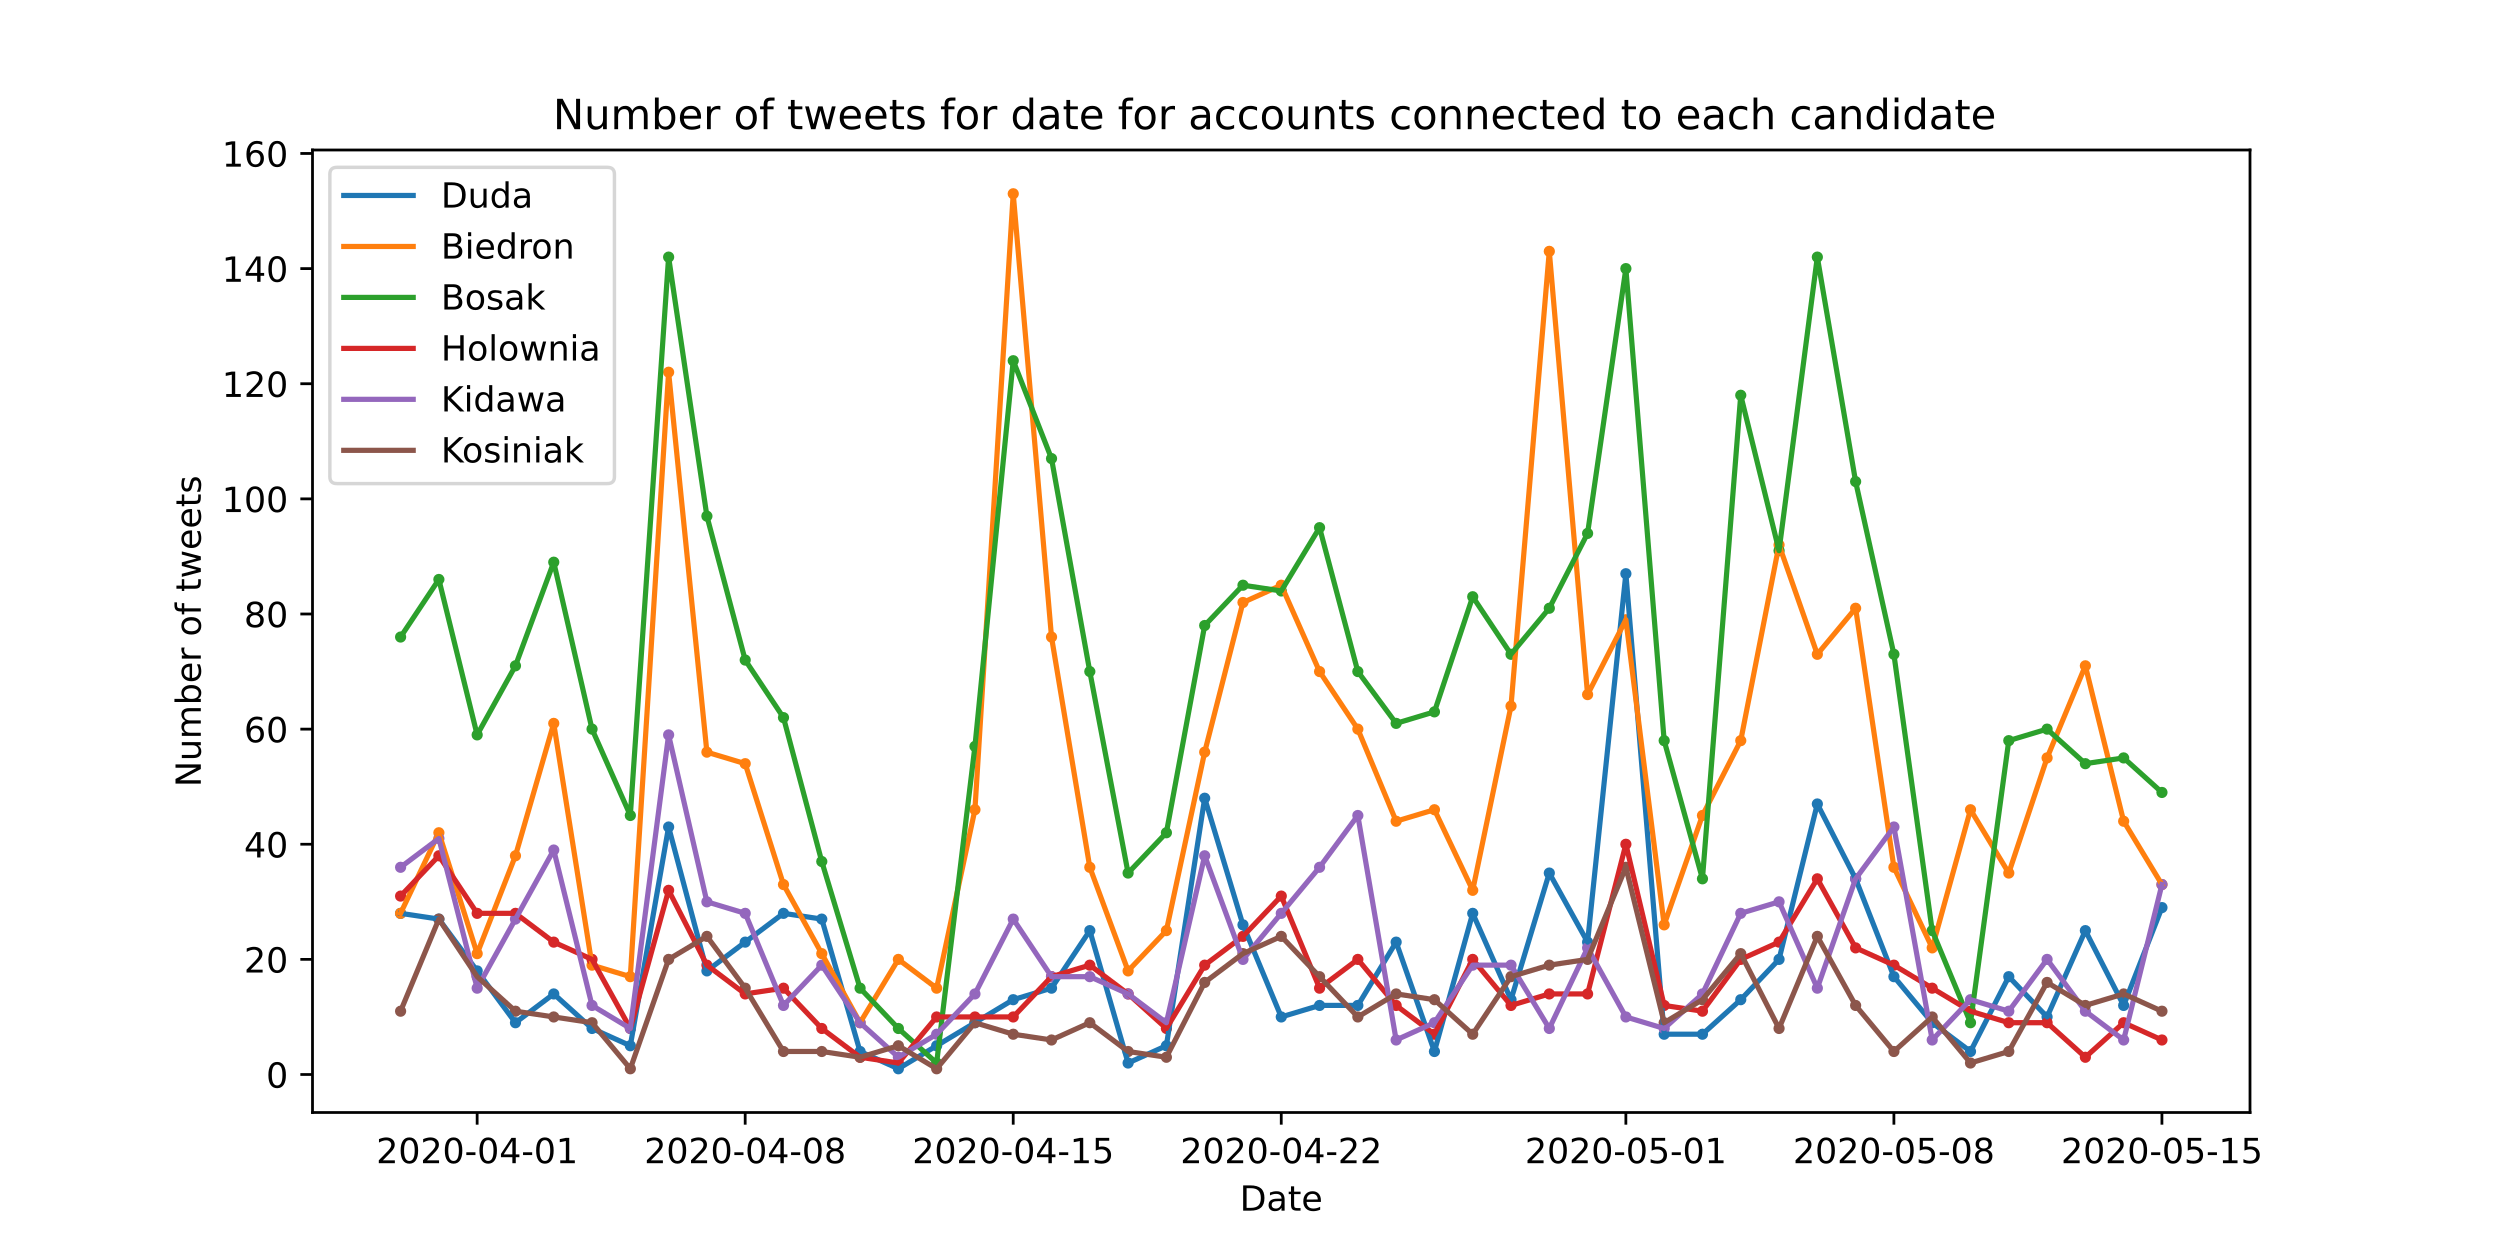 <?xml version="1.0" encoding="utf-8" standalone="no"?>
<!DOCTYPE svg PUBLIC "-//W3C//DTD SVG 1.1//EN"
  "http://www.w3.org/Graphics/SVG/1.1/DTD/svg11.dtd">
<!-- Created with matplotlib (https://matplotlib.org/) -->
<svg height="360pt" version="1.1" viewBox="0 0 720 360" width="720pt" xmlns="http://www.w3.org/2000/svg" xmlns:xlink="http://www.w3.org/1999/xlink">
 <defs>
  <style type="text/css">
*{stroke-linecap:butt;stroke-linejoin:round;}
  </style>
 </defs>
 <g id="figure_1">
  <g id="patch_1">
   <path d="M 0 360 
L 720 360 
L 720 0 
L 0 0 
z
" style="fill:#ffffff;"/>
  </g>
  <g id="axes_1">
   <g id="patch_2">
    <path d="M 90 320.4 
L 648 320.4 
L 648 43.2 
L 90 43.2 
z
" style="fill:#ffffff;"/>
   </g>
   <g id="PathCollection_1">
    <defs>
     <path d="M 0 1.118 
C 0.297 1.118 0.581 1 0.791 0.791 
C 1 0.581 1.118 0.297 1.118 0 
C 1.118 -0.297 1 -0.581 0.791 -0.791 
C 0.581 -1 0.297 -1.118 0 -1.118 
C -0.297 -1.118 -0.581 -1 -0.791 -0.791 
C -1 -0.581 -1.118 -0.297 -1.118 0 
C -1.118 0.297 -1 0.581 -0.791 0.791 
C -0.581 1 -0.297 1.118 0 1.118 
z
" id="me6d7239ca9" style="stroke:#1f77b4;"/>
    </defs>
    <g clip-path="url(#p52b2dde09a)">
     <use style="fill:#1f77b4;stroke:#1f77b4;" x="115.364" xlink:href="#me6d7239ca9" y="263.037"/>
     <use style="fill:#1f77b4;stroke:#1f77b4;" x="126.391" xlink:href="#me6d7239ca9" y="264.695"/>
     <use style="fill:#1f77b4;stroke:#1f77b4;" x="137.419" xlink:href="#me6d7239ca9" y="279.616"/>
     <use style="fill:#1f77b4;stroke:#1f77b4;" x="148.447" xlink:href="#me6d7239ca9" y="294.537"/>
     <use style="fill:#1f77b4;stroke:#1f77b4;" x="159.474" xlink:href="#me6d7239ca9" y="286.247"/>
     <use style="fill:#1f77b4;stroke:#1f77b4;" x="170.502" xlink:href="#me6d7239ca9" y="296.195"/>
     <use style="fill:#1f77b4;stroke:#1f77b4;" x="181.53" xlink:href="#me6d7239ca9" y="301.168"/>
     <use style="fill:#1f77b4;stroke:#1f77b4;" x="192.557" xlink:href="#me6d7239ca9" y="238.168"/>
     <use style="fill:#1f77b4;stroke:#1f77b4;" x="203.585" xlink:href="#me6d7239ca9" y="279.616"/>
     <use style="fill:#1f77b4;stroke:#1f77b4;" x="214.613" xlink:href="#me6d7239ca9" y="271.326"/>
     <use style="fill:#1f77b4;stroke:#1f77b4;" x="225.64" xlink:href="#me6d7239ca9" y="263.037"/>
     <use style="fill:#1f77b4;stroke:#1f77b4;" x="236.668" xlink:href="#me6d7239ca9" y="264.695"/>
     <use style="fill:#1f77b4;stroke:#1f77b4;" x="247.696" xlink:href="#me6d7239ca9" y="302.826"/>
     <use style="fill:#1f77b4;stroke:#1f77b4;" x="258.723" xlink:href="#me6d7239ca9" y="307.8"/>
     <use style="fill:#1f77b4;stroke:#1f77b4;" x="269.751" xlink:href="#me6d7239ca9" y="301.168"/>
     <use style="fill:#1f77b4;stroke:#1f77b4;" x="280.779" xlink:href="#me6d7239ca9" y="294.537"/>
     <use style="fill:#1f77b4;stroke:#1f77b4;" x="291.806" xlink:href="#me6d7239ca9" y="287.905"/>
     <use style="fill:#1f77b4;stroke:#1f77b4;" x="302.834" xlink:href="#me6d7239ca9" y="284.589"/>
     <use style="fill:#1f77b4;stroke:#1f77b4;" x="313.862" xlink:href="#me6d7239ca9" y="268.011"/>
     <use style="fill:#1f77b4;stroke:#1f77b4;" x="324.889" xlink:href="#me6d7239ca9" y="306.142"/>
     <use style="fill:#1f77b4;stroke:#1f77b4;" x="335.917" xlink:href="#me6d7239ca9" y="301.168"/>
     <use style="fill:#1f77b4;stroke:#1f77b4;" x="346.945" xlink:href="#me6d7239ca9" y="229.879"/>
     <use style="fill:#1f77b4;stroke:#1f77b4;" x="357.972" xlink:href="#me6d7239ca9" y="266.353"/>
     <use style="fill:#1f77b4;stroke:#1f77b4;" x="369" xlink:href="#me6d7239ca9" y="292.879"/>
     <use style="fill:#1f77b4;stroke:#1f77b4;" x="380.028" xlink:href="#me6d7239ca9" y="289.563"/>
     <use style="fill:#1f77b4;stroke:#1f77b4;" x="391.055" xlink:href="#me6d7239ca9" y="289.563"/>
     <use style="fill:#1f77b4;stroke:#1f77b4;" x="402.083" xlink:href="#me6d7239ca9" y="271.326"/>
     <use style="fill:#1f77b4;stroke:#1f77b4;" x="413.111" xlink:href="#me6d7239ca9" y="302.826"/>
     <use style="fill:#1f77b4;stroke:#1f77b4;" x="424.138" xlink:href="#me6d7239ca9" y="263.037"/>
     <use style="fill:#1f77b4;stroke:#1f77b4;" x="435.166" xlink:href="#me6d7239ca9" y="287.905"/>
     <use style="fill:#1f77b4;stroke:#1f77b4;" x="446.194" xlink:href="#me6d7239ca9" y="251.432"/>
     <use style="fill:#1f77b4;stroke:#1f77b4;" x="457.221" xlink:href="#me6d7239ca9" y="271.326"/>
     <use style="fill:#1f77b4;stroke:#1f77b4;" x="468.249" xlink:href="#me6d7239ca9" y="165.221"/>
     <use style="fill:#1f77b4;stroke:#1f77b4;" x="479.277" xlink:href="#me6d7239ca9" y="297.853"/>
     <use style="fill:#1f77b4;stroke:#1f77b4;" x="490.304" xlink:href="#me6d7239ca9" y="297.853"/>
     <use style="fill:#1f77b4;stroke:#1f77b4;" x="501.332" xlink:href="#me6d7239ca9" y="287.905"/>
     <use style="fill:#1f77b4;stroke:#1f77b4;" x="512.36" xlink:href="#me6d7239ca9" y="276.3"/>
     <use style="fill:#1f77b4;stroke:#1f77b4;" x="523.387" xlink:href="#me6d7239ca9" y="231.537"/>
     <use style="fill:#1f77b4;stroke:#1f77b4;" x="534.415" xlink:href="#me6d7239ca9" y="253.089"/>
     <use style="fill:#1f77b4;stroke:#1f77b4;" x="545.443" xlink:href="#me6d7239ca9" y="281.274"/>
     <use style="fill:#1f77b4;stroke:#1f77b4;" x="556.47" xlink:href="#me6d7239ca9" y="294.537"/>
     <use style="fill:#1f77b4;stroke:#1f77b4;" x="567.498" xlink:href="#me6d7239ca9" y="302.826"/>
     <use style="fill:#1f77b4;stroke:#1f77b4;" x="578.526" xlink:href="#me6d7239ca9" y="281.274"/>
     <use style="fill:#1f77b4;stroke:#1f77b4;" x="589.553" xlink:href="#me6d7239ca9" y="292.879"/>
     <use style="fill:#1f77b4;stroke:#1f77b4;" x="600.581" xlink:href="#me6d7239ca9" y="268.011"/>
     <use style="fill:#1f77b4;stroke:#1f77b4;" x="611.609" xlink:href="#me6d7239ca9" y="289.563"/>
     <use style="fill:#1f77b4;stroke:#1f77b4;" x="622.636" xlink:href="#me6d7239ca9" y="261.379"/>
    </g>
   </g>
   <g id="PathCollection_2">
    <defs>
     <path d="M 0 1.118 
C 0.297 1.118 0.581 1 0.791 0.791 
C 1 0.581 1.118 0.297 1.118 0 
C 1.118 -0.297 1 -0.581 0.791 -0.791 
C 0.581 -1 0.297 -1.118 0 -1.118 
C -0.297 -1.118 -0.581 -1 -0.791 -0.791 
C -1 -0.581 -1.118 -0.297 -1.118 0 
C -1.118 0.297 -1 0.581 -0.791 0.791 
C -0.581 1 -0.297 1.118 0 1.118 
z
" id="m21a0b55fe9" style="stroke:#ff7f0e;"/>
    </defs>
    <g clip-path="url(#p52b2dde09a)">
     <use style="fill:#ff7f0e;stroke:#ff7f0e;" x="115.364" xlink:href="#m21a0b55fe9" y="263.037"/>
     <use style="fill:#ff7f0e;stroke:#ff7f0e;" x="126.391" xlink:href="#m21a0b55fe9" y="239.826"/>
     <use style="fill:#ff7f0e;stroke:#ff7f0e;" x="137.419" xlink:href="#m21a0b55fe9" y="274.642"/>
     <use style="fill:#ff7f0e;stroke:#ff7f0e;" x="148.447" xlink:href="#m21a0b55fe9" y="246.458"/>
     <use style="fill:#ff7f0e;stroke:#ff7f0e;" x="159.474" xlink:href="#m21a0b55fe9" y="208.326"/>
     <use style="fill:#ff7f0e;stroke:#ff7f0e;" x="170.502" xlink:href="#m21a0b55fe9" y="277.958"/>
     <use style="fill:#ff7f0e;stroke:#ff7f0e;" x="181.53" xlink:href="#m21a0b55fe9" y="281.274"/>
     <use style="fill:#ff7f0e;stroke:#ff7f0e;" x="192.557" xlink:href="#m21a0b55fe9" y="107.195"/>
     <use style="fill:#ff7f0e;stroke:#ff7f0e;" x="203.585" xlink:href="#m21a0b55fe9" y="216.616"/>
     <use style="fill:#ff7f0e;stroke:#ff7f0e;" x="214.613" xlink:href="#m21a0b55fe9" y="219.932"/>
     <use style="fill:#ff7f0e;stroke:#ff7f0e;" x="225.64" xlink:href="#m21a0b55fe9" y="254.747"/>
     <use style="fill:#ff7f0e;stroke:#ff7f0e;" x="236.668" xlink:href="#m21a0b55fe9" y="274.642"/>
     <use style="fill:#ff7f0e;stroke:#ff7f0e;" x="247.696" xlink:href="#m21a0b55fe9" y="294.537"/>
     <use style="fill:#ff7f0e;stroke:#ff7f0e;" x="258.723" xlink:href="#m21a0b55fe9" y="276.3"/>
     <use style="fill:#ff7f0e;stroke:#ff7f0e;" x="269.751" xlink:href="#m21a0b55fe9" y="284.589"/>
     <use style="fill:#ff7f0e;stroke:#ff7f0e;" x="280.779" xlink:href="#m21a0b55fe9" y="233.195"/>
     <use style="fill:#ff7f0e;stroke:#ff7f0e;" x="291.806" xlink:href="#m21a0b55fe9" y="55.8"/>
     <use style="fill:#ff7f0e;stroke:#ff7f0e;" x="302.834" xlink:href="#m21a0b55fe9" y="183.458"/>
     <use style="fill:#ff7f0e;stroke:#ff7f0e;" x="313.862" xlink:href="#m21a0b55fe9" y="249.774"/>
     <use style="fill:#ff7f0e;stroke:#ff7f0e;" x="324.889" xlink:href="#m21a0b55fe9" y="279.616"/>
     <use style="fill:#ff7f0e;stroke:#ff7f0e;" x="335.917" xlink:href="#m21a0b55fe9" y="268.011"/>
     <use style="fill:#ff7f0e;stroke:#ff7f0e;" x="346.945" xlink:href="#m21a0b55fe9" y="216.616"/>
     <use style="fill:#ff7f0e;stroke:#ff7f0e;" x="357.972" xlink:href="#m21a0b55fe9" y="173.511"/>
     <use style="fill:#ff7f0e;stroke:#ff7f0e;" x="369" xlink:href="#m21a0b55fe9" y="168.537"/>
     <use style="fill:#ff7f0e;stroke:#ff7f0e;" x="380.028" xlink:href="#m21a0b55fe9" y="193.405"/>
     <use style="fill:#ff7f0e;stroke:#ff7f0e;" x="391.055" xlink:href="#m21a0b55fe9" y="209.984"/>
     <use style="fill:#ff7f0e;stroke:#ff7f0e;" x="402.083" xlink:href="#m21a0b55fe9" y="236.511"/>
     <use style="fill:#ff7f0e;stroke:#ff7f0e;" x="413.111" xlink:href="#m21a0b55fe9" y="233.195"/>
     <use style="fill:#ff7f0e;stroke:#ff7f0e;" x="424.138" xlink:href="#m21a0b55fe9" y="256.405"/>
     <use style="fill:#ff7f0e;stroke:#ff7f0e;" x="435.166" xlink:href="#m21a0b55fe9" y="203.353"/>
     <use style="fill:#ff7f0e;stroke:#ff7f0e;" x="446.194" xlink:href="#m21a0b55fe9" y="72.379"/>
     <use style="fill:#ff7f0e;stroke:#ff7f0e;" x="457.221" xlink:href="#m21a0b55fe9" y="200.037"/>
     <use style="fill:#ff7f0e;stroke:#ff7f0e;" x="468.249" xlink:href="#m21a0b55fe9" y="178.484"/>
     <use style="fill:#ff7f0e;stroke:#ff7f0e;" x="479.277" xlink:href="#m21a0b55fe9" y="266.353"/>
     <use style="fill:#ff7f0e;stroke:#ff7f0e;" x="490.304" xlink:href="#m21a0b55fe9" y="234.853"/>
     <use style="fill:#ff7f0e;stroke:#ff7f0e;" x="501.332" xlink:href="#m21a0b55fe9" y="213.3"/>
     <use style="fill:#ff7f0e;stroke:#ff7f0e;" x="512.36" xlink:href="#m21a0b55fe9" y="156.932"/>
     <use style="fill:#ff7f0e;stroke:#ff7f0e;" x="523.387" xlink:href="#m21a0b55fe9" y="188.432"/>
     <use style="fill:#ff7f0e;stroke:#ff7f0e;" x="534.415" xlink:href="#m21a0b55fe9" y="175.168"/>
     <use style="fill:#ff7f0e;stroke:#ff7f0e;" x="545.443" xlink:href="#m21a0b55fe9" y="249.774"/>
     <use style="fill:#ff7f0e;stroke:#ff7f0e;" x="556.47" xlink:href="#m21a0b55fe9" y="272.984"/>
     <use style="fill:#ff7f0e;stroke:#ff7f0e;" x="567.498" xlink:href="#m21a0b55fe9" y="233.195"/>
     <use style="fill:#ff7f0e;stroke:#ff7f0e;" x="578.526" xlink:href="#m21a0b55fe9" y="251.432"/>
     <use style="fill:#ff7f0e;stroke:#ff7f0e;" x="589.553" xlink:href="#m21a0b55fe9" y="218.274"/>
     <use style="fill:#ff7f0e;stroke:#ff7f0e;" x="600.581" xlink:href="#m21a0b55fe9" y="191.747"/>
     <use style="fill:#ff7f0e;stroke:#ff7f0e;" x="611.609" xlink:href="#m21a0b55fe9" y="236.511"/>
     <use style="fill:#ff7f0e;stroke:#ff7f0e;" x="622.636" xlink:href="#m21a0b55fe9" y="254.747"/>
    </g>
   </g>
   <g id="PathCollection_3">
    <defs>
     <path d="M 0 1.118 
C 0.297 1.118 0.581 1 0.791 0.791 
C 1 0.581 1.118 0.297 1.118 0 
C 1.118 -0.297 1 -0.581 0.791 -0.791 
C 0.581 -1 0.297 -1.118 0 -1.118 
C -0.297 -1.118 -0.581 -1 -0.791 -0.791 
C -1 -0.581 -1.118 -0.297 -1.118 0 
C -1.118 0.297 -1 0.581 -0.791 0.791 
C -0.581 1 -0.297 1.118 0 1.118 
z
" id="m1ba301fc35" style="stroke:#2ca02c;"/>
    </defs>
    <g clip-path="url(#p52b2dde09a)">
     <use style="fill:#2ca02c;stroke:#2ca02c;" x="115.364" xlink:href="#m1ba301fc35" y="183.458"/>
     <use style="fill:#2ca02c;stroke:#2ca02c;" x="126.391" xlink:href="#m1ba301fc35" y="166.879"/>
     <use style="fill:#2ca02c;stroke:#2ca02c;" x="137.419" xlink:href="#m1ba301fc35" y="211.642"/>
     <use style="fill:#2ca02c;stroke:#2ca02c;" x="148.447" xlink:href="#m1ba301fc35" y="191.747"/>
     <use style="fill:#2ca02c;stroke:#2ca02c;" x="159.474" xlink:href="#m1ba301fc35" y="161.905"/>
     <use style="fill:#2ca02c;stroke:#2ca02c;" x="170.502" xlink:href="#m1ba301fc35" y="209.984"/>
     <use style="fill:#2ca02c;stroke:#2ca02c;" x="181.53" xlink:href="#m1ba301fc35" y="234.853"/>
     <use style="fill:#2ca02c;stroke:#2ca02c;" x="192.557" xlink:href="#m1ba301fc35" y="74.037"/>
     <use style="fill:#2ca02c;stroke:#2ca02c;" x="203.585" xlink:href="#m1ba301fc35" y="148.642"/>
     <use style="fill:#2ca02c;stroke:#2ca02c;" x="214.613" xlink:href="#m1ba301fc35" y="190.089"/>
     <use style="fill:#2ca02c;stroke:#2ca02c;" x="225.64" xlink:href="#m1ba301fc35" y="206.668"/>
     <use style="fill:#2ca02c;stroke:#2ca02c;" x="236.668" xlink:href="#m1ba301fc35" y="248.116"/>
     <use style="fill:#2ca02c;stroke:#2ca02c;" x="247.696" xlink:href="#m1ba301fc35" y="284.589"/>
     <use style="fill:#2ca02c;stroke:#2ca02c;" x="258.723" xlink:href="#m1ba301fc35" y="296.195"/>
     <use style="fill:#2ca02c;stroke:#2ca02c;" x="269.751" xlink:href="#m1ba301fc35" y="306.142"/>
     <use style="fill:#2ca02c;stroke:#2ca02c;" x="280.779" xlink:href="#m1ba301fc35" y="214.958"/>
     <use style="fill:#2ca02c;stroke:#2ca02c;" x="291.806" xlink:href="#m1ba301fc35" y="103.879"/>
     <use style="fill:#2ca02c;stroke:#2ca02c;" x="302.834" xlink:href="#m1ba301fc35" y="132.063"/>
     <use style="fill:#2ca02c;stroke:#2ca02c;" x="313.862" xlink:href="#m1ba301fc35" y="193.405"/>
     <use style="fill:#2ca02c;stroke:#2ca02c;" x="324.889" xlink:href="#m1ba301fc35" y="251.432"/>
     <use style="fill:#2ca02c;stroke:#2ca02c;" x="335.917" xlink:href="#m1ba301fc35" y="239.826"/>
     <use style="fill:#2ca02c;stroke:#2ca02c;" x="346.945" xlink:href="#m1ba301fc35" y="180.142"/>
     <use style="fill:#2ca02c;stroke:#2ca02c;" x="357.972" xlink:href="#m1ba301fc35" y="168.537"/>
     <use style="fill:#2ca02c;stroke:#2ca02c;" x="369" xlink:href="#m1ba301fc35" y="170.195"/>
     <use style="fill:#2ca02c;stroke:#2ca02c;" x="380.028" xlink:href="#m1ba301fc35" y="151.958"/>
     <use style="fill:#2ca02c;stroke:#2ca02c;" x="391.055" xlink:href="#m1ba301fc35" y="193.405"/>
     <use style="fill:#2ca02c;stroke:#2ca02c;" x="402.083" xlink:href="#m1ba301fc35" y="208.326"/>
     <use style="fill:#2ca02c;stroke:#2ca02c;" x="413.111" xlink:href="#m1ba301fc35" y="205.011"/>
     <use style="fill:#2ca02c;stroke:#2ca02c;" x="424.138" xlink:href="#m1ba301fc35" y="171.853"/>
     <use style="fill:#2ca02c;stroke:#2ca02c;" x="435.166" xlink:href="#m1ba301fc35" y="188.432"/>
     <use style="fill:#2ca02c;stroke:#2ca02c;" x="446.194" xlink:href="#m1ba301fc35" y="175.168"/>
     <use style="fill:#2ca02c;stroke:#2ca02c;" x="457.221" xlink:href="#m1ba301fc35" y="153.616"/>
     <use style="fill:#2ca02c;stroke:#2ca02c;" x="468.249" xlink:href="#m1ba301fc35" y="77.353"/>
     <use style="fill:#2ca02c;stroke:#2ca02c;" x="479.277" xlink:href="#m1ba301fc35" y="213.3"/>
     <use style="fill:#2ca02c;stroke:#2ca02c;" x="490.304" xlink:href="#m1ba301fc35" y="253.089"/>
     <use style="fill:#2ca02c;stroke:#2ca02c;" x="501.332" xlink:href="#m1ba301fc35" y="113.826"/>
     <use style="fill:#2ca02c;stroke:#2ca02c;" x="512.36" xlink:href="#m1ba301fc35" y="158.589"/>
     <use style="fill:#2ca02c;stroke:#2ca02c;" x="523.387" xlink:href="#m1ba301fc35" y="74.037"/>
     <use style="fill:#2ca02c;stroke:#2ca02c;" x="534.415" xlink:href="#m1ba301fc35" y="138.695"/>
     <use style="fill:#2ca02c;stroke:#2ca02c;" x="545.443" xlink:href="#m1ba301fc35" y="188.432"/>
     <use style="fill:#2ca02c;stroke:#2ca02c;" x="556.47" xlink:href="#m1ba301fc35" y="268.011"/>
     <use style="fill:#2ca02c;stroke:#2ca02c;" x="567.498" xlink:href="#m1ba301fc35" y="294.537"/>
     <use style="fill:#2ca02c;stroke:#2ca02c;" x="578.526" xlink:href="#m1ba301fc35" y="213.3"/>
     <use style="fill:#2ca02c;stroke:#2ca02c;" x="589.553" xlink:href="#m1ba301fc35" y="209.984"/>
     <use style="fill:#2ca02c;stroke:#2ca02c;" x="600.581" xlink:href="#m1ba301fc35" y="219.932"/>
     <use style="fill:#2ca02c;stroke:#2ca02c;" x="611.609" xlink:href="#m1ba301fc35" y="218.274"/>
     <use style="fill:#2ca02c;stroke:#2ca02c;" x="622.636" xlink:href="#m1ba301fc35" y="228.221"/>
    </g>
   </g>
   <g id="PathCollection_4">
    <defs>
     <path d="M 0 1.118 
C 0.297 1.118 0.581 1 0.791 0.791 
C 1 0.581 1.118 0.297 1.118 0 
C 1.118 -0.297 1 -0.581 0.791 -0.791 
C 0.581 -1 0.297 -1.118 0 -1.118 
C -0.297 -1.118 -0.581 -1 -0.791 -0.791 
C -1 -0.581 -1.118 -0.297 -1.118 0 
C -1.118 0.297 -1 0.581 -0.791 0.791 
C -0.581 1 -0.297 1.118 0 1.118 
z
" id="me364180d84" style="stroke:#d62728;"/>
    </defs>
    <g clip-path="url(#p52b2dde09a)">
     <use style="fill:#d62728;stroke:#d62728;" x="115.364" xlink:href="#me364180d84" y="258.063"/>
     <use style="fill:#d62728;stroke:#d62728;" x="126.391" xlink:href="#me364180d84" y="246.458"/>
     <use style="fill:#d62728;stroke:#d62728;" x="137.419" xlink:href="#me364180d84" y="263.037"/>
     <use style="fill:#d62728;stroke:#d62728;" x="148.447" xlink:href="#me364180d84" y="263.037"/>
     <use style="fill:#d62728;stroke:#d62728;" x="159.474" xlink:href="#me364180d84" y="271.326"/>
     <use style="fill:#d62728;stroke:#d62728;" x="170.502" xlink:href="#me364180d84" y="276.3"/>
     <use style="fill:#d62728;stroke:#d62728;" x="181.53" xlink:href="#me364180d84" y="296.195"/>
     <use style="fill:#d62728;stroke:#d62728;" x="192.557" xlink:href="#me364180d84" y="256.405"/>
     <use style="fill:#d62728;stroke:#d62728;" x="203.585" xlink:href="#me364180d84" y="277.958"/>
     <use style="fill:#d62728;stroke:#d62728;" x="214.613" xlink:href="#me364180d84" y="286.247"/>
     <use style="fill:#d62728;stroke:#d62728;" x="225.64" xlink:href="#me364180d84" y="284.589"/>
     <use style="fill:#d62728;stroke:#d62728;" x="236.668" xlink:href="#me364180d84" y="296.195"/>
     <use style="fill:#d62728;stroke:#d62728;" x="247.696" xlink:href="#me364180d84" y="304.484"/>
     <use style="fill:#d62728;stroke:#d62728;" x="258.723" xlink:href="#me364180d84" y="306.142"/>
     <use style="fill:#d62728;stroke:#d62728;" x="269.751" xlink:href="#me364180d84" y="292.879"/>
     <use style="fill:#d62728;stroke:#d62728;" x="280.779" xlink:href="#me364180d84" y="292.879"/>
     <use style="fill:#d62728;stroke:#d62728;" x="291.806" xlink:href="#me364180d84" y="292.879"/>
     <use style="fill:#d62728;stroke:#d62728;" x="302.834" xlink:href="#me364180d84" y="281.274"/>
     <use style="fill:#d62728;stroke:#d62728;" x="313.862" xlink:href="#me364180d84" y="277.958"/>
     <use style="fill:#d62728;stroke:#d62728;" x="324.889" xlink:href="#me364180d84" y="286.247"/>
     <use style="fill:#d62728;stroke:#d62728;" x="335.917" xlink:href="#me364180d84" y="296.195"/>
     <use style="fill:#d62728;stroke:#d62728;" x="346.945" xlink:href="#me364180d84" y="277.958"/>
     <use style="fill:#d62728;stroke:#d62728;" x="357.972" xlink:href="#me364180d84" y="269.668"/>
     <use style="fill:#d62728;stroke:#d62728;" x="369" xlink:href="#me364180d84" y="258.063"/>
     <use style="fill:#d62728;stroke:#d62728;" x="380.028" xlink:href="#me364180d84" y="284.589"/>
     <use style="fill:#d62728;stroke:#d62728;" x="391.055" xlink:href="#me364180d84" y="276.3"/>
     <use style="fill:#d62728;stroke:#d62728;" x="402.083" xlink:href="#me364180d84" y="289.563"/>
     <use style="fill:#d62728;stroke:#d62728;" x="413.111" xlink:href="#me364180d84" y="297.853"/>
     <use style="fill:#d62728;stroke:#d62728;" x="424.138" xlink:href="#me364180d84" y="276.3"/>
     <use style="fill:#d62728;stroke:#d62728;" x="435.166" xlink:href="#me364180d84" y="289.563"/>
     <use style="fill:#d62728;stroke:#d62728;" x="446.194" xlink:href="#me364180d84" y="286.247"/>
     <use style="fill:#d62728;stroke:#d62728;" x="457.221" xlink:href="#me364180d84" y="286.247"/>
     <use style="fill:#d62728;stroke:#d62728;" x="468.249" xlink:href="#me364180d84" y="243.142"/>
     <use style="fill:#d62728;stroke:#d62728;" x="479.277" xlink:href="#me364180d84" y="289.563"/>
     <use style="fill:#d62728;stroke:#d62728;" x="490.304" xlink:href="#me364180d84" y="291.221"/>
     <use style="fill:#d62728;stroke:#d62728;" x="501.332" xlink:href="#me364180d84" y="276.3"/>
     <use style="fill:#d62728;stroke:#d62728;" x="512.36" xlink:href="#me364180d84" y="271.326"/>
     <use style="fill:#d62728;stroke:#d62728;" x="523.387" xlink:href="#me364180d84" y="253.089"/>
     <use style="fill:#d62728;stroke:#d62728;" x="534.415" xlink:href="#me364180d84" y="272.984"/>
     <use style="fill:#d62728;stroke:#d62728;" x="545.443" xlink:href="#me364180d84" y="277.958"/>
     <use style="fill:#d62728;stroke:#d62728;" x="556.47" xlink:href="#me364180d84" y="284.589"/>
     <use style="fill:#d62728;stroke:#d62728;" x="567.498" xlink:href="#me364180d84" y="291.221"/>
     <use style="fill:#d62728;stroke:#d62728;" x="578.526" xlink:href="#me364180d84" y="294.537"/>
     <use style="fill:#d62728;stroke:#d62728;" x="589.553" xlink:href="#me364180d84" y="294.537"/>
     <use style="fill:#d62728;stroke:#d62728;" x="600.581" xlink:href="#me364180d84" y="304.484"/>
     <use style="fill:#d62728;stroke:#d62728;" x="611.609" xlink:href="#me364180d84" y="294.537"/>
     <use style="fill:#d62728;stroke:#d62728;" x="622.636" xlink:href="#me364180d84" y="299.511"/>
    </g>
   </g>
   <g id="PathCollection_5">
    <defs>
     <path d="M 0 1.118 
C 0.297 1.118 0.581 1 0.791 0.791 
C 1 0.581 1.118 0.297 1.118 0 
C 1.118 -0.297 1 -0.581 0.791 -0.791 
C 0.581 -1 0.297 -1.118 0 -1.118 
C -0.297 -1.118 -0.581 -1 -0.791 -0.791 
C -1 -0.581 -1.118 -0.297 -1.118 0 
C -1.118 0.297 -1 0.581 -0.791 0.791 
C -0.581 1 -0.297 1.118 0 1.118 
z
" id="m1dea7e1148" style="stroke:#9467bd;"/>
    </defs>
    <g clip-path="url(#p52b2dde09a)">
     <use style="fill:#9467bd;stroke:#9467bd;" x="115.364" xlink:href="#m1dea7e1148" y="249.774"/>
     <use style="fill:#9467bd;stroke:#9467bd;" x="126.391" xlink:href="#m1dea7e1148" y="241.484"/>
     <use style="fill:#9467bd;stroke:#9467bd;" x="137.419" xlink:href="#m1dea7e1148" y="284.589"/>
     <use style="fill:#9467bd;stroke:#9467bd;" x="148.447" xlink:href="#m1dea7e1148" y="264.695"/>
     <use style="fill:#9467bd;stroke:#9467bd;" x="159.474" xlink:href="#m1dea7e1148" y="244.8"/>
     <use style="fill:#9467bd;stroke:#9467bd;" x="170.502" xlink:href="#m1dea7e1148" y="289.563"/>
     <use style="fill:#9467bd;stroke:#9467bd;" x="181.53" xlink:href="#m1dea7e1148" y="296.195"/>
     <use style="fill:#9467bd;stroke:#9467bd;" x="192.557" xlink:href="#m1dea7e1148" y="211.642"/>
     <use style="fill:#9467bd;stroke:#9467bd;" x="203.585" xlink:href="#m1dea7e1148" y="259.721"/>
     <use style="fill:#9467bd;stroke:#9467bd;" x="214.613" xlink:href="#m1dea7e1148" y="263.037"/>
     <use style="fill:#9467bd;stroke:#9467bd;" x="225.64" xlink:href="#m1dea7e1148" y="289.563"/>
     <use style="fill:#9467bd;stroke:#9467bd;" x="236.668" xlink:href="#m1dea7e1148" y="277.958"/>
     <use style="fill:#9467bd;stroke:#9467bd;" x="247.696" xlink:href="#m1dea7e1148" y="294.537"/>
     <use style="fill:#9467bd;stroke:#9467bd;" x="258.723" xlink:href="#m1dea7e1148" y="304.484"/>
     <use style="fill:#9467bd;stroke:#9467bd;" x="269.751" xlink:href="#m1dea7e1148" y="297.853"/>
     <use style="fill:#9467bd;stroke:#9467bd;" x="280.779" xlink:href="#m1dea7e1148" y="286.247"/>
     <use style="fill:#9467bd;stroke:#9467bd;" x="291.806" xlink:href="#m1dea7e1148" y="264.695"/>
     <use style="fill:#9467bd;stroke:#9467bd;" x="302.834" xlink:href="#m1dea7e1148" y="281.274"/>
     <use style="fill:#9467bd;stroke:#9467bd;" x="313.862" xlink:href="#m1dea7e1148" y="281.274"/>
     <use style="fill:#9467bd;stroke:#9467bd;" x="324.889" xlink:href="#m1dea7e1148" y="286.247"/>
     <use style="fill:#9467bd;stroke:#9467bd;" x="335.917" xlink:href="#m1dea7e1148" y="294.537"/>
     <use style="fill:#9467bd;stroke:#9467bd;" x="346.945" xlink:href="#m1dea7e1148" y="246.458"/>
     <use style="fill:#9467bd;stroke:#9467bd;" x="357.972" xlink:href="#m1dea7e1148" y="276.3"/>
     <use style="fill:#9467bd;stroke:#9467bd;" x="369" xlink:href="#m1dea7e1148" y="263.037"/>
     <use style="fill:#9467bd;stroke:#9467bd;" x="380.028" xlink:href="#m1dea7e1148" y="249.774"/>
     <use style="fill:#9467bd;stroke:#9467bd;" x="391.055" xlink:href="#m1dea7e1148" y="234.853"/>
     <use style="fill:#9467bd;stroke:#9467bd;" x="402.083" xlink:href="#m1dea7e1148" y="299.511"/>
     <use style="fill:#9467bd;stroke:#9467bd;" x="413.111" xlink:href="#m1dea7e1148" y="294.537"/>
     <use style="fill:#9467bd;stroke:#9467bd;" x="424.138" xlink:href="#m1dea7e1148" y="277.958"/>
     <use style="fill:#9467bd;stroke:#9467bd;" x="435.166" xlink:href="#m1dea7e1148" y="277.958"/>
     <use style="fill:#9467bd;stroke:#9467bd;" x="446.194" xlink:href="#m1dea7e1148" y="296.195"/>
     <use style="fill:#9467bd;stroke:#9467bd;" x="457.221" xlink:href="#m1dea7e1148" y="272.984"/>
     <use style="fill:#9467bd;stroke:#9467bd;" x="468.249" xlink:href="#m1dea7e1148" y="292.879"/>
     <use style="fill:#9467bd;stroke:#9467bd;" x="479.277" xlink:href="#m1dea7e1148" y="296.195"/>
     <use style="fill:#9467bd;stroke:#9467bd;" x="490.304" xlink:href="#m1dea7e1148" y="286.247"/>
     <use style="fill:#9467bd;stroke:#9467bd;" x="501.332" xlink:href="#m1dea7e1148" y="263.037"/>
     <use style="fill:#9467bd;stroke:#9467bd;" x="512.36" xlink:href="#m1dea7e1148" y="259.721"/>
     <use style="fill:#9467bd;stroke:#9467bd;" x="523.387" xlink:href="#m1dea7e1148" y="284.589"/>
     <use style="fill:#9467bd;stroke:#9467bd;" x="534.415" xlink:href="#m1dea7e1148" y="253.089"/>
     <use style="fill:#9467bd;stroke:#9467bd;" x="545.443" xlink:href="#m1dea7e1148" y="238.168"/>
     <use style="fill:#9467bd;stroke:#9467bd;" x="556.47" xlink:href="#m1dea7e1148" y="299.511"/>
     <use style="fill:#9467bd;stroke:#9467bd;" x="567.498" xlink:href="#m1dea7e1148" y="287.905"/>
     <use style="fill:#9467bd;stroke:#9467bd;" x="578.526" xlink:href="#m1dea7e1148" y="291.221"/>
     <use style="fill:#9467bd;stroke:#9467bd;" x="589.553" xlink:href="#m1dea7e1148" y="276.3"/>
     <use style="fill:#9467bd;stroke:#9467bd;" x="600.581" xlink:href="#m1dea7e1148" y="291.221"/>
     <use style="fill:#9467bd;stroke:#9467bd;" x="611.609" xlink:href="#m1dea7e1148" y="299.511"/>
     <use style="fill:#9467bd;stroke:#9467bd;" x="622.636" xlink:href="#m1dea7e1148" y="254.747"/>
    </g>
   </g>
   <g id="PathCollection_6">
    <defs>
     <path d="M 0 1.118 
C 0.297 1.118 0.581 1 0.791 0.791 
C 1 0.581 1.118 0.297 1.118 0 
C 1.118 -0.297 1 -0.581 0.791 -0.791 
C 0.581 -1 0.297 -1.118 0 -1.118 
C -0.297 -1.118 -0.581 -1 -0.791 -0.791 
C -1 -0.581 -1.118 -0.297 -1.118 0 
C -1.118 0.297 -1 0.581 -0.791 0.791 
C -0.581 1 -0.297 1.118 0 1.118 
z
" id="m97fe974a21" style="stroke:#8c564b;"/>
    </defs>
    <g clip-path="url(#p52b2dde09a)">
     <use style="fill:#8c564b;stroke:#8c564b;" x="115.364" xlink:href="#m97fe974a21" y="291.221"/>
     <use style="fill:#8c564b;stroke:#8c564b;" x="126.391" xlink:href="#m97fe974a21" y="264.695"/>
     <use style="fill:#8c564b;stroke:#8c564b;" x="137.419" xlink:href="#m97fe974a21" y="281.274"/>
     <use style="fill:#8c564b;stroke:#8c564b;" x="148.447" xlink:href="#m97fe974a21" y="291.221"/>
     <use style="fill:#8c564b;stroke:#8c564b;" x="159.474" xlink:href="#m97fe974a21" y="292.879"/>
     <use style="fill:#8c564b;stroke:#8c564b;" x="170.502" xlink:href="#m97fe974a21" y="294.537"/>
     <use style="fill:#8c564b;stroke:#8c564b;" x="181.53" xlink:href="#m97fe974a21" y="307.8"/>
     <use style="fill:#8c564b;stroke:#8c564b;" x="192.557" xlink:href="#m97fe974a21" y="276.3"/>
     <use style="fill:#8c564b;stroke:#8c564b;" x="203.585" xlink:href="#m97fe974a21" y="269.668"/>
     <use style="fill:#8c564b;stroke:#8c564b;" x="214.613" xlink:href="#m97fe974a21" y="284.589"/>
     <use style="fill:#8c564b;stroke:#8c564b;" x="225.64" xlink:href="#m97fe974a21" y="302.826"/>
     <use style="fill:#8c564b;stroke:#8c564b;" x="236.668" xlink:href="#m97fe974a21" y="302.826"/>
     <use style="fill:#8c564b;stroke:#8c564b;" x="247.696" xlink:href="#m97fe974a21" y="304.484"/>
     <use style="fill:#8c564b;stroke:#8c564b;" x="258.723" xlink:href="#m97fe974a21" y="301.168"/>
     <use style="fill:#8c564b;stroke:#8c564b;" x="269.751" xlink:href="#m97fe974a21" y="307.8"/>
     <use style="fill:#8c564b;stroke:#8c564b;" x="280.779" xlink:href="#m97fe974a21" y="294.537"/>
     <use style="fill:#8c564b;stroke:#8c564b;" x="291.806" xlink:href="#m97fe974a21" y="297.853"/>
     <use style="fill:#8c564b;stroke:#8c564b;" x="302.834" xlink:href="#m97fe974a21" y="299.511"/>
     <use style="fill:#8c564b;stroke:#8c564b;" x="313.862" xlink:href="#m97fe974a21" y="294.537"/>
     <use style="fill:#8c564b;stroke:#8c564b;" x="324.889" xlink:href="#m97fe974a21" y="302.826"/>
     <use style="fill:#8c564b;stroke:#8c564b;" x="335.917" xlink:href="#m97fe974a21" y="304.484"/>
     <use style="fill:#8c564b;stroke:#8c564b;" x="346.945" xlink:href="#m97fe974a21" y="282.932"/>
     <use style="fill:#8c564b;stroke:#8c564b;" x="357.972" xlink:href="#m97fe974a21" y="274.642"/>
     <use style="fill:#8c564b;stroke:#8c564b;" x="369" xlink:href="#m97fe974a21" y="269.668"/>
     <use style="fill:#8c564b;stroke:#8c564b;" x="380.028" xlink:href="#m97fe974a21" y="281.274"/>
     <use style="fill:#8c564b;stroke:#8c564b;" x="391.055" xlink:href="#m97fe974a21" y="292.879"/>
     <use style="fill:#8c564b;stroke:#8c564b;" x="402.083" xlink:href="#m97fe974a21" y="286.247"/>
     <use style="fill:#8c564b;stroke:#8c564b;" x="413.111" xlink:href="#m97fe974a21" y="287.905"/>
     <use style="fill:#8c564b;stroke:#8c564b;" x="424.138" xlink:href="#m97fe974a21" y="297.853"/>
     <use style="fill:#8c564b;stroke:#8c564b;" x="435.166" xlink:href="#m97fe974a21" y="281.274"/>
     <use style="fill:#8c564b;stroke:#8c564b;" x="446.194" xlink:href="#m97fe974a21" y="277.958"/>
     <use style="fill:#8c564b;stroke:#8c564b;" x="457.221" xlink:href="#m97fe974a21" y="276.3"/>
     <use style="fill:#8c564b;stroke:#8c564b;" x="468.249" xlink:href="#m97fe974a21" y="249.774"/>
     <use style="fill:#8c564b;stroke:#8c564b;" x="479.277" xlink:href="#m97fe974a21" y="294.537"/>
     <use style="fill:#8c564b;stroke:#8c564b;" x="490.304" xlink:href="#m97fe974a21" y="287.905"/>
     <use style="fill:#8c564b;stroke:#8c564b;" x="501.332" xlink:href="#m97fe974a21" y="274.642"/>
     <use style="fill:#8c564b;stroke:#8c564b;" x="512.36" xlink:href="#m97fe974a21" y="296.195"/>
     <use style="fill:#8c564b;stroke:#8c564b;" x="523.387" xlink:href="#m97fe974a21" y="269.668"/>
     <use style="fill:#8c564b;stroke:#8c564b;" x="534.415" xlink:href="#m97fe974a21" y="289.563"/>
     <use style="fill:#8c564b;stroke:#8c564b;" x="545.443" xlink:href="#m97fe974a21" y="302.826"/>
     <use style="fill:#8c564b;stroke:#8c564b;" x="556.47" xlink:href="#m97fe974a21" y="292.879"/>
     <use style="fill:#8c564b;stroke:#8c564b;" x="567.498" xlink:href="#m97fe974a21" y="306.142"/>
     <use style="fill:#8c564b;stroke:#8c564b;" x="578.526" xlink:href="#m97fe974a21" y="302.826"/>
     <use style="fill:#8c564b;stroke:#8c564b;" x="589.553" xlink:href="#m97fe974a21" y="282.932"/>
     <use style="fill:#8c564b;stroke:#8c564b;" x="600.581" xlink:href="#m97fe974a21" y="289.563"/>
     <use style="fill:#8c564b;stroke:#8c564b;" x="611.609" xlink:href="#m97fe974a21" y="286.247"/>
     <use style="fill:#8c564b;stroke:#8c564b;" x="622.636" xlink:href="#m97fe974a21" y="291.221"/>
    </g>
   </g>
   <g id="matplotlib.axis_1">
    <g id="xtick_1">
     <g id="line2d_1">
      <defs>
       <path d="M 0 0 
L 0 3.5 
" id="m49b8822cf2" style="stroke:#000000;stroke-width:0.8;"/>
      </defs>
      <g>
       <use style="stroke:#000000;stroke-width:0.8;" x="137.419" xlink:href="#m49b8822cf2" y="320.4"/>
      </g>
     </g>
     <g id="text_1">
      <!-- 2020-04-01 -->
      <defs>
       <path d="M 19.188 8.297 
L 53.609 8.297 
L 53.609 0 
L 7.328 0 
L 7.328 8.297 
Q 12.938 14.109 22.625 23.891 
Q 32.328 33.688 34.812 36.531 
Q 39.547 41.844 41.422 45.531 
Q 43.312 49.219 43.312 52.781 
Q 43.312 58.594 39.234 62.25 
Q 35.156 65.922 28.609 65.922 
Q 23.969 65.922 18.812 64.312 
Q 13.672 62.703 7.812 59.422 
L 7.812 69.391 
Q 13.766 71.781 18.938 73 
Q 24.125 74.219 28.422 74.219 
Q 39.75 74.219 46.484 68.547 
Q 53.219 62.891 53.219 53.422 
Q 53.219 48.922 51.531 44.891 
Q 49.859 40.875 45.406 35.406 
Q 44.188 33.984 37.641 27.219 
Q 31.109 20.453 19.188 8.297 
z
" id="DejaVuSans-50"/>
       <path d="M 31.781 66.406 
Q 24.172 66.406 20.328 58.906 
Q 16.5 51.422 16.5 36.375 
Q 16.5 21.391 20.328 13.891 
Q 24.172 6.391 31.781 6.391 
Q 39.453 6.391 43.281 13.891 
Q 47.125 21.391 47.125 36.375 
Q 47.125 51.422 43.281 58.906 
Q 39.453 66.406 31.781 66.406 
z
M 31.781 74.219 
Q 44.047 74.219 50.516 64.516 
Q 56.984 54.828 56.984 36.375 
Q 56.984 17.969 50.516 8.266 
Q 44.047 -1.422 31.781 -1.422 
Q 19.531 -1.422 13.062 8.266 
Q 6.594 17.969 6.594 36.375 
Q 6.594 54.828 13.062 64.516 
Q 19.531 74.219 31.781 74.219 
z
" id="DejaVuSans-48"/>
       <path d="M 4.891 31.391 
L 31.203 31.391 
L 31.203 23.391 
L 4.891 23.391 
z
" id="DejaVuSans-45"/>
       <path d="M 37.797 64.312 
L 12.891 25.391 
L 37.797 25.391 
z
M 35.203 72.906 
L 47.609 72.906 
L 47.609 25.391 
L 58.016 25.391 
L 58.016 17.188 
L 47.609 17.188 
L 47.609 0 
L 37.797 0 
L 37.797 17.188 
L 4.891 17.188 
L 4.891 26.703 
z
" id="DejaVuSans-52"/>
       <path d="M 12.406 8.297 
L 28.516 8.297 
L 28.516 63.922 
L 10.984 60.406 
L 10.984 69.391 
L 28.422 72.906 
L 38.281 72.906 
L 38.281 8.297 
L 54.391 8.297 
L 54.391 0 
L 12.406 0 
z
" id="DejaVuSans-49"/>
      </defs>
      <g transform="translate(108.361 334.998)scale(0.1 -0.1)">
       <use xlink:href="#DejaVuSans-50"/>
       <use x="63.623" xlink:href="#DejaVuSans-48"/>
       <use x="127.246" xlink:href="#DejaVuSans-50"/>
       <use x="190.869" xlink:href="#DejaVuSans-48"/>
       <use x="254.492" xlink:href="#DejaVuSans-45"/>
       <use x="290.576" xlink:href="#DejaVuSans-48"/>
       <use x="354.199" xlink:href="#DejaVuSans-52"/>
       <use x="417.822" xlink:href="#DejaVuSans-45"/>
       <use x="453.906" xlink:href="#DejaVuSans-48"/>
       <use x="517.529" xlink:href="#DejaVuSans-49"/>
      </g>
     </g>
    </g>
    <g id="xtick_2">
     <g id="line2d_2">
      <g>
       <use style="stroke:#000000;stroke-width:0.8;" x="214.613" xlink:href="#m49b8822cf2" y="320.4"/>
      </g>
     </g>
     <g id="text_2">
      <!-- 2020-04-08 -->
      <defs>
       <path d="M 31.781 34.625 
Q 24.75 34.625 20.719 30.859 
Q 16.703 27.094 16.703 20.516 
Q 16.703 13.922 20.719 10.156 
Q 24.75 6.391 31.781 6.391 
Q 38.812 6.391 42.859 10.172 
Q 46.922 13.969 46.922 20.516 
Q 46.922 27.094 42.891 30.859 
Q 38.875 34.625 31.781 34.625 
z
M 21.922 38.812 
Q 15.578 40.375 12.031 44.719 
Q 8.5 49.078 8.5 55.328 
Q 8.5 64.062 14.719 69.141 
Q 20.953 74.219 31.781 74.219 
Q 42.672 74.219 48.875 69.141 
Q 55.078 64.062 55.078 55.328 
Q 55.078 49.078 51.531 44.719 
Q 48 40.375 41.703 38.812 
Q 48.828 37.156 52.797 32.312 
Q 56.781 27.484 56.781 20.516 
Q 56.781 9.906 50.312 4.234 
Q 43.844 -1.422 31.781 -1.422 
Q 19.734 -1.422 13.25 4.234 
Q 6.781 9.906 6.781 20.516 
Q 6.781 27.484 10.781 32.312 
Q 14.797 37.156 21.922 38.812 
z
M 18.312 54.391 
Q 18.312 48.734 21.844 45.562 
Q 25.391 42.391 31.781 42.391 
Q 38.141 42.391 41.719 45.562 
Q 45.312 48.734 45.312 54.391 
Q 45.312 60.062 41.719 63.234 
Q 38.141 66.406 31.781 66.406 
Q 25.391 66.406 21.844 63.234 
Q 18.312 60.062 18.312 54.391 
z
" id="DejaVuSans-56"/>
      </defs>
      <g transform="translate(185.555 334.998)scale(0.1 -0.1)">
       <use xlink:href="#DejaVuSans-50"/>
       <use x="63.623" xlink:href="#DejaVuSans-48"/>
       <use x="127.246" xlink:href="#DejaVuSans-50"/>
       <use x="190.869" xlink:href="#DejaVuSans-48"/>
       <use x="254.492" xlink:href="#DejaVuSans-45"/>
       <use x="290.576" xlink:href="#DejaVuSans-48"/>
       <use x="354.199" xlink:href="#DejaVuSans-52"/>
       <use x="417.822" xlink:href="#DejaVuSans-45"/>
       <use x="453.906" xlink:href="#DejaVuSans-48"/>
       <use x="517.529" xlink:href="#DejaVuSans-56"/>
      </g>
     </g>
    </g>
    <g id="xtick_3">
     <g id="line2d_3">
      <g>
       <use style="stroke:#000000;stroke-width:0.8;" x="291.806" xlink:href="#m49b8822cf2" y="320.4"/>
      </g>
     </g>
     <g id="text_3">
      <!-- 2020-04-15 -->
      <defs>
       <path d="M 10.797 72.906 
L 49.516 72.906 
L 49.516 64.594 
L 19.828 64.594 
L 19.828 46.734 
Q 21.969 47.469 24.109 47.828 
Q 26.266 48.188 28.422 48.188 
Q 40.625 48.188 47.75 41.5 
Q 54.891 34.812 54.891 23.391 
Q 54.891 11.625 47.562 5.094 
Q 40.234 -1.422 26.906 -1.422 
Q 22.312 -1.422 17.547 -0.641 
Q 12.797 0.141 7.719 1.703 
L 7.719 11.625 
Q 12.109 9.234 16.797 8.062 
Q 21.484 6.891 26.703 6.891 
Q 35.156 6.891 40.078 11.328 
Q 45.016 15.766 45.016 23.391 
Q 45.016 31 40.078 35.438 
Q 35.156 39.891 26.703 39.891 
Q 22.75 39.891 18.812 39.016 
Q 14.891 38.141 10.797 36.281 
z
" id="DejaVuSans-53"/>
      </defs>
      <g transform="translate(262.749 334.998)scale(0.1 -0.1)">
       <use xlink:href="#DejaVuSans-50"/>
       <use x="63.623" xlink:href="#DejaVuSans-48"/>
       <use x="127.246" xlink:href="#DejaVuSans-50"/>
       <use x="190.869" xlink:href="#DejaVuSans-48"/>
       <use x="254.492" xlink:href="#DejaVuSans-45"/>
       <use x="290.576" xlink:href="#DejaVuSans-48"/>
       <use x="354.199" xlink:href="#DejaVuSans-52"/>
       <use x="417.822" xlink:href="#DejaVuSans-45"/>
       <use x="453.906" xlink:href="#DejaVuSans-49"/>
       <use x="517.529" xlink:href="#DejaVuSans-53"/>
      </g>
     </g>
    </g>
    <g id="xtick_4">
     <g id="line2d_4">
      <g>
       <use style="stroke:#000000;stroke-width:0.8;" x="369" xlink:href="#m49b8822cf2" y="320.4"/>
      </g>
     </g>
     <g id="text_4">
      <!-- 2020-04-22 -->
      <g transform="translate(339.942 334.998)scale(0.1 -0.1)">
       <use xlink:href="#DejaVuSans-50"/>
       <use x="63.623" xlink:href="#DejaVuSans-48"/>
       <use x="127.246" xlink:href="#DejaVuSans-50"/>
       <use x="190.869" xlink:href="#DejaVuSans-48"/>
       <use x="254.492" xlink:href="#DejaVuSans-45"/>
       <use x="290.576" xlink:href="#DejaVuSans-48"/>
       <use x="354.199" xlink:href="#DejaVuSans-52"/>
       <use x="417.822" xlink:href="#DejaVuSans-45"/>
       <use x="453.906" xlink:href="#DejaVuSans-50"/>
       <use x="517.529" xlink:href="#DejaVuSans-50"/>
      </g>
     </g>
    </g>
    <g id="xtick_5">
     <g id="line2d_5">
      <g>
       <use style="stroke:#000000;stroke-width:0.8;" x="468.249" xlink:href="#m49b8822cf2" y="320.4"/>
      </g>
     </g>
     <g id="text_5">
      <!-- 2020-05-01 -->
      <g transform="translate(439.191 334.998)scale(0.1 -0.1)">
       <use xlink:href="#DejaVuSans-50"/>
       <use x="63.623" xlink:href="#DejaVuSans-48"/>
       <use x="127.246" xlink:href="#DejaVuSans-50"/>
       <use x="190.869" xlink:href="#DejaVuSans-48"/>
       <use x="254.492" xlink:href="#DejaVuSans-45"/>
       <use x="290.576" xlink:href="#DejaVuSans-48"/>
       <use x="354.199" xlink:href="#DejaVuSans-53"/>
       <use x="417.822" xlink:href="#DejaVuSans-45"/>
       <use x="453.906" xlink:href="#DejaVuSans-48"/>
       <use x="517.529" xlink:href="#DejaVuSans-49"/>
      </g>
     </g>
    </g>
    <g id="xtick_6">
     <g id="line2d_6">
      <g>
       <use style="stroke:#000000;stroke-width:0.8;" x="545.443" xlink:href="#m49b8822cf2" y="320.4"/>
      </g>
     </g>
     <g id="text_6">
      <!-- 2020-05-08 -->
      <g transform="translate(516.385 334.998)scale(0.1 -0.1)">
       <use xlink:href="#DejaVuSans-50"/>
       <use x="63.623" xlink:href="#DejaVuSans-48"/>
       <use x="127.246" xlink:href="#DejaVuSans-50"/>
       <use x="190.869" xlink:href="#DejaVuSans-48"/>
       <use x="254.492" xlink:href="#DejaVuSans-45"/>
       <use x="290.576" xlink:href="#DejaVuSans-48"/>
       <use x="354.199" xlink:href="#DejaVuSans-53"/>
       <use x="417.822" xlink:href="#DejaVuSans-45"/>
       <use x="453.906" xlink:href="#DejaVuSans-48"/>
       <use x="517.529" xlink:href="#DejaVuSans-56"/>
      </g>
     </g>
    </g>
    <g id="xtick_7">
     <g id="line2d_7">
      <g>
       <use style="stroke:#000000;stroke-width:0.8;" x="622.636" xlink:href="#m49b8822cf2" y="320.4"/>
      </g>
     </g>
     <g id="text_7">
      <!-- 2020-05-15 -->
      <g transform="translate(593.579 334.998)scale(0.1 -0.1)">
       <use xlink:href="#DejaVuSans-50"/>
       <use x="63.623" xlink:href="#DejaVuSans-48"/>
       <use x="127.246" xlink:href="#DejaVuSans-50"/>
       <use x="190.869" xlink:href="#DejaVuSans-48"/>
       <use x="254.492" xlink:href="#DejaVuSans-45"/>
       <use x="290.576" xlink:href="#DejaVuSans-48"/>
       <use x="354.199" xlink:href="#DejaVuSans-53"/>
       <use x="417.822" xlink:href="#DejaVuSans-45"/>
       <use x="453.906" xlink:href="#DejaVuSans-49"/>
       <use x="517.529" xlink:href="#DejaVuSans-53"/>
      </g>
     </g>
    </g>
    <g id="text_8">
     <!-- Date -->
     <defs>
      <path d="M 19.672 64.797 
L 19.672 8.109 
L 31.594 8.109 
Q 46.688 8.109 53.688 14.938 
Q 60.688 21.781 60.688 36.531 
Q 60.688 51.172 53.688 57.984 
Q 46.688 64.797 31.594 64.797 
z
M 9.812 72.906 
L 30.078 72.906 
Q 51.266 72.906 61.172 64.094 
Q 71.094 55.281 71.094 36.531 
Q 71.094 17.672 61.125 8.828 
Q 51.172 0 30.078 0 
L 9.812 0 
z
" id="DejaVuSans-68"/>
      <path d="M 34.281 27.484 
Q 23.391 27.484 19.188 25 
Q 14.984 22.516 14.984 16.5 
Q 14.984 11.719 18.141 8.906 
Q 21.297 6.109 26.703 6.109 
Q 34.188 6.109 38.703 11.406 
Q 43.219 16.703 43.219 25.484 
L 43.219 27.484 
z
M 52.203 31.203 
L 52.203 0 
L 43.219 0 
L 43.219 8.297 
Q 40.141 3.328 35.547 0.953 
Q 30.953 -1.422 24.312 -1.422 
Q 15.922 -1.422 10.953 3.297 
Q 6 8.016 6 15.922 
Q 6 25.141 12.172 29.828 
Q 18.359 34.516 30.609 34.516 
L 43.219 34.516 
L 43.219 35.406 
Q 43.219 41.609 39.141 45 
Q 35.062 48.391 27.688 48.391 
Q 23 48.391 18.547 47.266 
Q 14.109 46.141 10.016 43.891 
L 10.016 52.203 
Q 14.938 54.109 19.578 55.047 
Q 24.219 56 28.609 56 
Q 40.484 56 46.344 49.844 
Q 52.203 43.703 52.203 31.203 
z
" id="DejaVuSans-97"/>
      <path d="M 18.312 70.219 
L 18.312 54.688 
L 36.812 54.688 
L 36.812 47.703 
L 18.312 47.703 
L 18.312 18.016 
Q 18.312 11.328 20.141 9.422 
Q 21.969 7.516 27.594 7.516 
L 36.812 7.516 
L 36.812 0 
L 27.594 0 
Q 17.188 0 13.234 3.875 
Q 9.281 7.766 9.281 18.016 
L 9.281 47.703 
L 2.688 47.703 
L 2.688 54.688 
L 9.281 54.688 
L 9.281 70.219 
z
" id="DejaVuSans-116"/>
      <path d="M 56.203 29.594 
L 56.203 25.203 
L 14.891 25.203 
Q 15.484 15.922 20.484 11.062 
Q 25.484 6.203 34.422 6.203 
Q 39.594 6.203 44.453 7.469 
Q 49.312 8.734 54.109 11.281 
L 54.109 2.781 
Q 49.266 0.734 44.188 -0.344 
Q 39.109 -1.422 33.891 -1.422 
Q 20.797 -1.422 13.156 6.188 
Q 5.516 13.812 5.516 26.812 
Q 5.516 40.234 12.766 48.109 
Q 20.016 56 32.328 56 
Q 43.359 56 49.781 48.891 
Q 56.203 41.797 56.203 29.594 
z
M 47.219 32.234 
Q 47.125 39.594 43.094 43.984 
Q 39.062 48.391 32.422 48.391 
Q 24.906 48.391 20.391 44.141 
Q 15.875 39.891 15.188 32.172 
z
" id="DejaVuSans-101"/>
     </defs>
     <g transform="translate(357.049 348.677)scale(0.1 -0.1)">
      <use xlink:href="#DejaVuSans-68"/>
      <use x="77.002" xlink:href="#DejaVuSans-97"/>
      <use x="138.281" xlink:href="#DejaVuSans-116"/>
      <use x="177.49" xlink:href="#DejaVuSans-101"/>
     </g>
    </g>
   </g>
   <g id="matplotlib.axis_2">
    <g id="ytick_1">
     <g id="line2d_8">
      <defs>
       <path d="M 0 0 
L -3.5 0 
" id="mefc5f2a60b" style="stroke:#000000;stroke-width:0.8;"/>
      </defs>
      <g>
       <use style="stroke:#000000;stroke-width:0.8;" x="90" xlink:href="#mefc5f2a60b" y="309.458"/>
      </g>
     </g>
     <g id="text_9">
      <!-- 0 -->
      <g transform="translate(76.638 313.257)scale(0.1 -0.1)">
       <use xlink:href="#DejaVuSans-48"/>
      </g>
     </g>
    </g>
    <g id="ytick_2">
     <g id="line2d_9">
      <g>
       <use style="stroke:#000000;stroke-width:0.8;" x="90" xlink:href="#mefc5f2a60b" y="276.3"/>
      </g>
     </g>
     <g id="text_10">
      <!-- 20 -->
      <g transform="translate(70.275 280.099)scale(0.1 -0.1)">
       <use xlink:href="#DejaVuSans-50"/>
       <use x="63.623" xlink:href="#DejaVuSans-48"/>
      </g>
     </g>
    </g>
    <g id="ytick_3">
     <g id="line2d_10">
      <g>
       <use style="stroke:#000000;stroke-width:0.8;" x="90" xlink:href="#mefc5f2a60b" y="243.142"/>
      </g>
     </g>
     <g id="text_11">
      <!-- 40 -->
      <g transform="translate(70.275 246.941)scale(0.1 -0.1)">
       <use xlink:href="#DejaVuSans-52"/>
       <use x="63.623" xlink:href="#DejaVuSans-48"/>
      </g>
     </g>
    </g>
    <g id="ytick_4">
     <g id="line2d_11">
      <g>
       <use style="stroke:#000000;stroke-width:0.8;" x="90" xlink:href="#mefc5f2a60b" y="209.984"/>
      </g>
     </g>
     <g id="text_12">
      <!-- 60 -->
      <defs>
       <path d="M 33.016 40.375 
Q 26.375 40.375 22.484 35.828 
Q 18.609 31.297 18.609 23.391 
Q 18.609 15.531 22.484 10.953 
Q 26.375 6.391 33.016 6.391 
Q 39.656 6.391 43.531 10.953 
Q 47.406 15.531 47.406 23.391 
Q 47.406 31.297 43.531 35.828 
Q 39.656 40.375 33.016 40.375 
z
M 52.594 71.297 
L 52.594 62.312 
Q 48.875 64.062 45.094 64.984 
Q 41.312 65.922 37.594 65.922 
Q 27.828 65.922 22.672 59.328 
Q 17.531 52.734 16.797 39.406 
Q 19.672 43.656 24.016 45.922 
Q 28.375 48.188 33.594 48.188 
Q 44.578 48.188 50.953 41.516 
Q 57.328 34.859 57.328 23.391 
Q 57.328 12.156 50.688 5.359 
Q 44.047 -1.422 33.016 -1.422 
Q 20.359 -1.422 13.672 8.266 
Q 6.984 17.969 6.984 36.375 
Q 6.984 53.656 15.188 63.938 
Q 23.391 74.219 37.203 74.219 
Q 40.922 74.219 44.703 73.484 
Q 48.484 72.75 52.594 71.297 
z
" id="DejaVuSans-54"/>
      </defs>
      <g transform="translate(70.275 213.783)scale(0.1 -0.1)">
       <use xlink:href="#DejaVuSans-54"/>
       <use x="63.623" xlink:href="#DejaVuSans-48"/>
      </g>
     </g>
    </g>
    <g id="ytick_5">
     <g id="line2d_12">
      <g>
       <use style="stroke:#000000;stroke-width:0.8;" x="90" xlink:href="#mefc5f2a60b" y="176.826"/>
      </g>
     </g>
     <g id="text_13">
      <!-- 80 -->
      <g transform="translate(70.275 180.626)scale(0.1 -0.1)">
       <use xlink:href="#DejaVuSans-56"/>
       <use x="63.623" xlink:href="#DejaVuSans-48"/>
      </g>
     </g>
    </g>
    <g id="ytick_6">
     <g id="line2d_13">
      <g>
       <use style="stroke:#000000;stroke-width:0.8;" x="90" xlink:href="#mefc5f2a60b" y="143.668"/>
      </g>
     </g>
     <g id="text_14">
      <!-- 100 -->
      <g transform="translate(63.913 147.468)scale(0.1 -0.1)">
       <use xlink:href="#DejaVuSans-49"/>
       <use x="63.623" xlink:href="#DejaVuSans-48"/>
       <use x="127.246" xlink:href="#DejaVuSans-48"/>
      </g>
     </g>
    </g>
    <g id="ytick_7">
     <g id="line2d_14">
      <g>
       <use style="stroke:#000000;stroke-width:0.8;" x="90" xlink:href="#mefc5f2a60b" y="110.511"/>
      </g>
     </g>
     <g id="text_15">
      <!-- 120 -->
      <g transform="translate(63.913 114.31)scale(0.1 -0.1)">
       <use xlink:href="#DejaVuSans-49"/>
       <use x="63.623" xlink:href="#DejaVuSans-50"/>
       <use x="127.246" xlink:href="#DejaVuSans-48"/>
      </g>
     </g>
    </g>
    <g id="ytick_8">
     <g id="line2d_15">
      <g>
       <use style="stroke:#000000;stroke-width:0.8;" x="90" xlink:href="#mefc5f2a60b" y="77.353"/>
      </g>
     </g>
     <g id="text_16">
      <!-- 140 -->
      <g transform="translate(63.913 81.152)scale(0.1 -0.1)">
       <use xlink:href="#DejaVuSans-49"/>
       <use x="63.623" xlink:href="#DejaVuSans-52"/>
       <use x="127.246" xlink:href="#DejaVuSans-48"/>
      </g>
     </g>
    </g>
    <g id="ytick_9">
     <g id="line2d_16">
      <g>
       <use style="stroke:#000000;stroke-width:0.8;" x="90" xlink:href="#mefc5f2a60b" y="44.195"/>
      </g>
     </g>
     <g id="text_17">
      <!-- 160 -->
      <g transform="translate(63.913 47.994)scale(0.1 -0.1)">
       <use xlink:href="#DejaVuSans-49"/>
       <use x="63.623" xlink:href="#DejaVuSans-54"/>
       <use x="127.246" xlink:href="#DejaVuSans-48"/>
      </g>
     </g>
    </g>
    <g id="text_18">
     <!-- Number of tweets -->
     <defs>
      <path d="M 9.812 72.906 
L 23.094 72.906 
L 55.422 11.922 
L 55.422 72.906 
L 64.984 72.906 
L 64.984 0 
L 51.703 0 
L 19.391 60.984 
L 19.391 0 
L 9.812 0 
z
" id="DejaVuSans-78"/>
      <path d="M 8.5 21.578 
L 8.5 54.688 
L 17.484 54.688 
L 17.484 21.922 
Q 17.484 14.156 20.5 10.266 
Q 23.531 6.391 29.594 6.391 
Q 36.859 6.391 41.078 11.031 
Q 45.312 15.672 45.312 23.688 
L 45.312 54.688 
L 54.297 54.688 
L 54.297 0 
L 45.312 0 
L 45.312 8.406 
Q 42.047 3.422 37.719 1 
Q 33.406 -1.422 27.688 -1.422 
Q 18.266 -1.422 13.375 4.438 
Q 8.5 10.297 8.5 21.578 
z
M 31.109 56 
z
" id="DejaVuSans-117"/>
      <path d="M 52 44.188 
Q 55.375 50.25 60.062 53.125 
Q 64.75 56 71.094 56 
Q 79.641 56 84.281 50.016 
Q 88.922 44.047 88.922 33.016 
L 88.922 0 
L 79.891 0 
L 79.891 32.719 
Q 79.891 40.578 77.094 44.375 
Q 74.312 48.188 68.609 48.188 
Q 61.625 48.188 57.562 43.547 
Q 53.516 38.922 53.516 30.906 
L 53.516 0 
L 44.484 0 
L 44.484 32.719 
Q 44.484 40.625 41.703 44.406 
Q 38.922 48.188 33.109 48.188 
Q 26.219 48.188 22.156 43.531 
Q 18.109 38.875 18.109 30.906 
L 18.109 0 
L 9.078 0 
L 9.078 54.688 
L 18.109 54.688 
L 18.109 46.188 
Q 21.188 51.219 25.484 53.609 
Q 29.781 56 35.688 56 
Q 41.656 56 45.828 52.969 
Q 50 49.953 52 44.188 
z
" id="DejaVuSans-109"/>
      <path d="M 48.688 27.297 
Q 48.688 37.203 44.609 42.844 
Q 40.531 48.484 33.406 48.484 
Q 26.266 48.484 22.188 42.844 
Q 18.109 37.203 18.109 27.297 
Q 18.109 17.391 22.188 11.75 
Q 26.266 6.109 33.406 6.109 
Q 40.531 6.109 44.609 11.75 
Q 48.688 17.391 48.688 27.297 
z
M 18.109 46.391 
Q 20.953 51.266 25.266 53.625 
Q 29.594 56 35.594 56 
Q 45.562 56 51.781 48.094 
Q 58.016 40.188 58.016 27.297 
Q 58.016 14.406 51.781 6.484 
Q 45.562 -1.422 35.594 -1.422 
Q 29.594 -1.422 25.266 0.953 
Q 20.953 3.328 18.109 8.203 
L 18.109 0 
L 9.078 0 
L 9.078 75.984 
L 18.109 75.984 
z
" id="DejaVuSans-98"/>
      <path d="M 41.109 46.297 
Q 39.594 47.172 37.812 47.578 
Q 36.031 48 33.891 48 
Q 26.266 48 22.188 43.047 
Q 18.109 38.094 18.109 28.812 
L 18.109 0 
L 9.078 0 
L 9.078 54.688 
L 18.109 54.688 
L 18.109 46.188 
Q 20.953 51.172 25.484 53.578 
Q 30.031 56 36.531 56 
Q 37.453 56 38.578 55.875 
Q 39.703 55.766 41.062 55.516 
z
" id="DejaVuSans-114"/>
      <path id="DejaVuSans-32"/>
      <path d="M 30.609 48.391 
Q 23.391 48.391 19.188 42.75 
Q 14.984 37.109 14.984 27.297 
Q 14.984 17.484 19.156 11.844 
Q 23.344 6.203 30.609 6.203 
Q 37.797 6.203 41.984 11.859 
Q 46.188 17.531 46.188 27.297 
Q 46.188 37.016 41.984 42.703 
Q 37.797 48.391 30.609 48.391 
z
M 30.609 56 
Q 42.328 56 49.016 48.375 
Q 55.719 40.766 55.719 27.297 
Q 55.719 13.875 49.016 6.219 
Q 42.328 -1.422 30.609 -1.422 
Q 18.844 -1.422 12.172 6.219 
Q 5.516 13.875 5.516 27.297 
Q 5.516 40.766 12.172 48.375 
Q 18.844 56 30.609 56 
z
" id="DejaVuSans-111"/>
      <path d="M 37.109 75.984 
L 37.109 68.5 
L 28.516 68.5 
Q 23.688 68.5 21.797 66.547 
Q 19.922 64.594 19.922 59.516 
L 19.922 54.688 
L 34.719 54.688 
L 34.719 47.703 
L 19.922 47.703 
L 19.922 0 
L 10.891 0 
L 10.891 47.703 
L 2.297 47.703 
L 2.297 54.688 
L 10.891 54.688 
L 10.891 58.5 
Q 10.891 67.625 15.141 71.797 
Q 19.391 75.984 28.609 75.984 
z
" id="DejaVuSans-102"/>
      <path d="M 4.203 54.688 
L 13.188 54.688 
L 24.422 12.016 
L 35.594 54.688 
L 46.188 54.688 
L 57.422 12.016 
L 68.609 54.688 
L 77.594 54.688 
L 63.281 0 
L 52.688 0 
L 40.922 44.828 
L 29.109 0 
L 18.5 0 
z
" id="DejaVuSans-119"/>
      <path d="M 44.281 53.078 
L 44.281 44.578 
Q 40.484 46.531 36.375 47.5 
Q 32.281 48.484 27.875 48.484 
Q 21.188 48.484 17.844 46.438 
Q 14.5 44.391 14.5 40.281 
Q 14.5 37.156 16.891 35.375 
Q 19.281 33.594 26.516 31.984 
L 29.594 31.297 
Q 39.156 29.25 43.188 25.516 
Q 47.219 21.781 47.219 15.094 
Q 47.219 7.469 41.188 3.016 
Q 35.156 -1.422 24.609 -1.422 
Q 20.219 -1.422 15.453 -0.562 
Q 10.688 0.297 5.422 2 
L 5.422 11.281 
Q 10.406 8.688 15.234 7.391 
Q 20.062 6.109 24.812 6.109 
Q 31.156 6.109 34.562 8.281 
Q 37.984 10.453 37.984 14.406 
Q 37.984 18.062 35.516 20.016 
Q 33.062 21.969 24.703 23.781 
L 21.578 24.516 
Q 13.234 26.266 9.516 29.906 
Q 5.812 33.547 5.812 39.891 
Q 5.812 47.609 11.281 51.797 
Q 16.75 56 26.812 56 
Q 31.781 56 36.172 55.266 
Q 40.578 54.547 44.281 53.078 
z
" id="DejaVuSans-115"/>
     </defs>
     <g transform="translate(57.833 226.651)rotate(-90)scale(0.1 -0.1)">
      <use xlink:href="#DejaVuSans-78"/>
      <use x="74.805" xlink:href="#DejaVuSans-117"/>
      <use x="138.184" xlink:href="#DejaVuSans-109"/>
      <use x="235.596" xlink:href="#DejaVuSans-98"/>
      <use x="299.072" xlink:href="#DejaVuSans-101"/>
      <use x="360.596" xlink:href="#DejaVuSans-114"/>
      <use x="401.709" xlink:href="#DejaVuSans-32"/>
      <use x="433.496" xlink:href="#DejaVuSans-111"/>
      <use x="494.678" xlink:href="#DejaVuSans-102"/>
      <use x="529.883" xlink:href="#DejaVuSans-32"/>
      <use x="561.67" xlink:href="#DejaVuSans-116"/>
      <use x="600.879" xlink:href="#DejaVuSans-119"/>
      <use x="682.666" xlink:href="#DejaVuSans-101"/>
      <use x="744.189" xlink:href="#DejaVuSans-101"/>
      <use x="805.713" xlink:href="#DejaVuSans-116"/>
      <use x="844.922" xlink:href="#DejaVuSans-115"/>
     </g>
    </g>
   </g>
   <g id="line2d_17">
    <path clip-path="url(#p52b2dde09a)" d="M 115.364 263.037 
L 126.391 264.695 
L 137.419 279.616 
L 148.447 294.537 
L 159.474 286.247 
L 170.502 296.195 
L 181.53 301.168 
L 192.557 238.168 
L 203.585 279.616 
L 214.613 271.326 
L 225.64 263.037 
L 236.668 264.695 
L 247.696 302.826 
L 258.723 307.8 
L 269.751 301.168 
L 280.779 294.537 
L 291.806 287.905 
L 302.834 284.589 
L 313.862 268.011 
L 324.889 306.142 
L 335.917 301.168 
L 346.945 229.879 
L 357.972 266.353 
L 369 292.879 
L 380.028 289.563 
L 391.055 289.563 
L 402.083 271.326 
L 413.111 302.826 
L 424.138 263.037 
L 435.166 287.905 
L 446.194 251.432 
L 457.221 271.326 
L 468.249 165.221 
L 479.277 297.853 
L 490.304 297.853 
L 501.332 287.905 
L 512.36 276.3 
L 523.387 231.537 
L 534.415 253.089 
L 545.443 281.274 
L 556.47 294.537 
L 567.498 302.826 
L 578.526 281.274 
L 589.553 292.879 
L 600.581 268.011 
L 611.609 289.563 
L 622.636 261.379 
" style="fill:none;stroke:#1f77b4;stroke-linecap:square;stroke-width:1.5;"/>
   </g>
   <g id="line2d_18">
    <path clip-path="url(#p52b2dde09a)" d="M 115.364 263.037 
L 126.391 239.826 
L 137.419 274.642 
L 148.447 246.458 
L 159.474 208.326 
L 170.502 277.958 
L 181.53 281.274 
L 192.557 107.195 
L 203.585 216.616 
L 214.613 219.932 
L 225.64 254.747 
L 236.668 274.642 
L 247.696 294.537 
L 258.723 276.3 
L 269.751 284.589 
L 280.779 233.195 
L 291.806 55.8 
L 302.834 183.458 
L 313.862 249.774 
L 324.889 279.616 
L 335.917 268.011 
L 346.945 216.616 
L 357.972 173.511 
L 369 168.537 
L 380.028 193.405 
L 391.055 209.984 
L 402.083 236.511 
L 413.111 233.195 
L 424.138 256.405 
L 435.166 203.353 
L 446.194 72.379 
L 457.221 200.037 
L 468.249 178.484 
L 479.277 266.353 
L 490.304 234.853 
L 501.332 213.3 
L 512.36 156.932 
L 523.387 188.432 
L 534.415 175.168 
L 545.443 249.774 
L 556.47 272.984 
L 567.498 233.195 
L 578.526 251.432 
L 589.553 218.274 
L 600.581 191.747 
L 611.609 236.511 
L 622.636 254.747 
" style="fill:none;stroke:#ff7f0e;stroke-linecap:square;stroke-width:1.5;"/>
   </g>
   <g id="line2d_19">
    <path clip-path="url(#p52b2dde09a)" d="M 115.364 183.458 
L 126.391 166.879 
L 137.419 211.642 
L 148.447 191.747 
L 159.474 161.905 
L 170.502 209.984 
L 181.53 234.853 
L 192.557 74.037 
L 203.585 148.642 
L 214.613 190.089 
L 225.64 206.668 
L 236.668 248.116 
L 247.696 284.589 
L 258.723 296.195 
L 269.751 306.142 
L 280.779 214.958 
L 291.806 103.879 
L 302.834 132.063 
L 313.862 193.405 
L 324.889 251.432 
L 335.917 239.826 
L 346.945 180.142 
L 357.972 168.537 
L 369 170.195 
L 380.028 151.958 
L 391.055 193.405 
L 402.083 208.326 
L 413.111 205.011 
L 424.138 171.853 
L 435.166 188.432 
L 446.194 175.168 
L 457.221 153.616 
L 468.249 77.353 
L 479.277 213.3 
L 490.304 253.089 
L 501.332 113.826 
L 512.36 158.589 
L 523.387 74.037 
L 534.415 138.695 
L 545.443 188.432 
L 556.47 268.011 
L 567.498 294.537 
L 578.526 213.3 
L 589.553 209.984 
L 600.581 219.932 
L 611.609 218.274 
L 622.636 228.221 
" style="fill:none;stroke:#2ca02c;stroke-linecap:square;stroke-width:1.5;"/>
   </g>
   <g id="line2d_20">
    <path clip-path="url(#p52b2dde09a)" d="M 115.364 258.063 
L 126.391 246.458 
L 137.419 263.037 
L 148.447 263.037 
L 159.474 271.326 
L 170.502 276.3 
L 181.53 296.195 
L 192.557 256.405 
L 203.585 277.958 
L 214.613 286.247 
L 225.64 284.589 
L 236.668 296.195 
L 247.696 304.484 
L 258.723 306.142 
L 269.751 292.879 
L 280.779 292.879 
L 291.806 292.879 
L 302.834 281.274 
L 313.862 277.958 
L 324.889 286.247 
L 335.917 296.195 
L 346.945 277.958 
L 357.972 269.668 
L 369 258.063 
L 380.028 284.589 
L 391.055 276.3 
L 402.083 289.563 
L 413.111 297.853 
L 424.138 276.3 
L 435.166 289.563 
L 446.194 286.247 
L 457.221 286.247 
L 468.249 243.142 
L 479.277 289.563 
L 490.304 291.221 
L 501.332 276.3 
L 512.36 271.326 
L 523.387 253.089 
L 534.415 272.984 
L 545.443 277.958 
L 556.47 284.589 
L 567.498 291.221 
L 578.526 294.537 
L 589.553 294.537 
L 600.581 304.484 
L 611.609 294.537 
L 622.636 299.511 
" style="fill:none;stroke:#d62728;stroke-linecap:square;stroke-width:1.5;"/>
   </g>
   <g id="line2d_21">
    <path clip-path="url(#p52b2dde09a)" d="M 115.364 249.774 
L 126.391 241.484 
L 137.419 284.589 
L 148.447 264.695 
L 159.474 244.8 
L 170.502 289.563 
L 181.53 296.195 
L 192.557 211.642 
L 203.585 259.721 
L 214.613 263.037 
L 225.64 289.563 
L 236.668 277.958 
L 247.696 294.537 
L 258.723 304.484 
L 269.751 297.853 
L 280.779 286.247 
L 291.806 264.695 
L 302.834 281.274 
L 313.862 281.274 
L 324.889 286.247 
L 335.917 294.537 
L 346.945 246.458 
L 357.972 276.3 
L 369 263.037 
L 380.028 249.774 
L 391.055 234.853 
L 402.083 299.511 
L 413.111 294.537 
L 424.138 277.958 
L 435.166 277.958 
L 446.194 296.195 
L 457.221 272.984 
L 468.249 292.879 
L 479.277 296.195 
L 490.304 286.247 
L 501.332 263.037 
L 512.36 259.721 
L 523.387 284.589 
L 534.415 253.089 
L 545.443 238.168 
L 556.47 299.511 
L 567.498 287.905 
L 578.526 291.221 
L 589.553 276.3 
L 600.581 291.221 
L 611.609 299.511 
L 622.636 254.747 
" style="fill:none;stroke:#9467bd;stroke-linecap:square;stroke-width:1.5;"/>
   </g>
   <g id="line2d_22">
    <path clip-path="url(#p52b2dde09a)" d="M 115.364 291.221 
L 126.391 264.695 
L 137.419 281.274 
L 148.447 291.221 
L 159.474 292.879 
L 170.502 294.537 
L 181.53 307.8 
L 192.557 276.3 
L 203.585 269.668 
L 214.613 284.589 
L 225.64 302.826 
L 236.668 302.826 
L 247.696 304.484 
L 258.723 301.168 
L 269.751 307.8 
L 280.779 294.537 
L 291.806 297.853 
L 302.834 299.511 
L 313.862 294.537 
L 324.889 302.826 
L 335.917 304.484 
L 346.945 282.932 
L 357.972 274.642 
L 369 269.668 
L 380.028 281.274 
L 391.055 292.879 
L 402.083 286.247 
L 413.111 287.905 
L 424.138 297.853 
L 435.166 281.274 
L 446.194 277.958 
L 457.221 276.3 
L 468.249 249.774 
L 479.277 294.537 
L 490.304 287.905 
L 501.332 274.642 
L 512.36 296.195 
L 523.387 269.668 
L 534.415 289.563 
L 545.443 302.826 
L 556.47 292.879 
L 567.498 306.142 
L 578.526 302.826 
L 589.553 282.932 
L 600.581 289.563 
L 611.609 286.247 
L 622.636 291.221 
" style="fill:none;stroke:#8c564b;stroke-linecap:square;stroke-width:1.5;"/>
   </g>
   <g id="patch_3">
    <path d="M 90 320.4 
L 90 43.2 
" style="fill:none;stroke:#000000;stroke-linecap:square;stroke-linejoin:miter;stroke-width:0.8;"/>
   </g>
   <g id="patch_4">
    <path d="M 648 320.4 
L 648 43.2 
" style="fill:none;stroke:#000000;stroke-linecap:square;stroke-linejoin:miter;stroke-width:0.8;"/>
   </g>
   <g id="patch_5">
    <path d="M 90 320.4 
L 648 320.4 
" style="fill:none;stroke:#000000;stroke-linecap:square;stroke-linejoin:miter;stroke-width:0.8;"/>
   </g>
   <g id="patch_6">
    <path d="M 90 43.2 
L 648 43.2 
" style="fill:none;stroke:#000000;stroke-linecap:square;stroke-linejoin:miter;stroke-width:0.8;"/>
   </g>
   <g id="text_19">
    <!-- Number of tweets for date for accounts connected to each candidate  -->
    <defs>
     <path d="M 45.406 46.391 
L 45.406 75.984 
L 54.391 75.984 
L 54.391 0 
L 45.406 0 
L 45.406 8.203 
Q 42.578 3.328 38.25 0.953 
Q 33.938 -1.422 27.875 -1.422 
Q 17.969 -1.422 11.734 6.484 
Q 5.516 14.406 5.516 27.297 
Q 5.516 40.188 11.734 48.094 
Q 17.969 56 27.875 56 
Q 33.938 56 38.25 53.625 
Q 42.578 51.266 45.406 46.391 
z
M 14.797 27.297 
Q 14.797 17.391 18.875 11.75 
Q 22.953 6.109 30.078 6.109 
Q 37.203 6.109 41.297 11.75 
Q 45.406 17.391 45.406 27.297 
Q 45.406 37.203 41.297 42.844 
Q 37.203 48.484 30.078 48.484 
Q 22.953 48.484 18.875 42.844 
Q 14.797 37.203 14.797 27.297 
z
" id="DejaVuSans-100"/>
     <path d="M 48.781 52.594 
L 48.781 44.188 
Q 44.969 46.297 41.141 47.344 
Q 37.312 48.391 33.406 48.391 
Q 24.656 48.391 19.812 42.844 
Q 14.984 37.312 14.984 27.297 
Q 14.984 17.281 19.812 11.734 
Q 24.656 6.203 33.406 6.203 
Q 37.312 6.203 41.141 7.25 
Q 44.969 8.297 48.781 10.406 
L 48.781 2.094 
Q 45.016 0.344 40.984 -0.531 
Q 36.969 -1.422 32.422 -1.422 
Q 20.062 -1.422 12.781 6.344 
Q 5.516 14.109 5.516 27.297 
Q 5.516 40.672 12.859 48.328 
Q 20.219 56 33.016 56 
Q 37.156 56 41.109 55.141 
Q 45.062 54.297 48.781 52.594 
z
" id="DejaVuSans-99"/>
     <path d="M 54.891 33.016 
L 54.891 0 
L 45.906 0 
L 45.906 32.719 
Q 45.906 40.484 42.875 44.328 
Q 39.844 48.188 33.797 48.188 
Q 26.516 48.188 22.312 43.547 
Q 18.109 38.922 18.109 30.906 
L 18.109 0 
L 9.078 0 
L 9.078 54.688 
L 18.109 54.688 
L 18.109 46.188 
Q 21.344 51.125 25.703 53.562 
Q 30.078 56 35.797 56 
Q 45.219 56 50.047 50.172 
Q 54.891 44.344 54.891 33.016 
z
" id="DejaVuSans-110"/>
     <path d="M 54.891 33.016 
L 54.891 0 
L 45.906 0 
L 45.906 32.719 
Q 45.906 40.484 42.875 44.328 
Q 39.844 48.188 33.797 48.188 
Q 26.516 48.188 22.312 43.547 
Q 18.109 38.922 18.109 30.906 
L 18.109 0 
L 9.078 0 
L 9.078 75.984 
L 18.109 75.984 
L 18.109 46.188 
Q 21.344 51.125 25.703 53.562 
Q 30.078 56 35.797 56 
Q 45.219 56 50.047 50.172 
Q 54.891 44.344 54.891 33.016 
z
" id="DejaVuSans-104"/>
     <path d="M 9.422 54.688 
L 18.406 54.688 
L 18.406 0 
L 9.422 0 
z
M 9.422 75.984 
L 18.406 75.984 
L 18.406 64.594 
L 9.422 64.594 
z
" id="DejaVuSans-105"/>
    </defs>
    <g transform="translate(159.261 37.2)scale(0.12 -0.12)">
     <use xlink:href="#DejaVuSans-78"/>
     <use x="74.805" xlink:href="#DejaVuSans-117"/>
     <use x="138.184" xlink:href="#DejaVuSans-109"/>
     <use x="235.596" xlink:href="#DejaVuSans-98"/>
     <use x="299.072" xlink:href="#DejaVuSans-101"/>
     <use x="360.596" xlink:href="#DejaVuSans-114"/>
     <use x="401.709" xlink:href="#DejaVuSans-32"/>
     <use x="433.496" xlink:href="#DejaVuSans-111"/>
     <use x="494.678" xlink:href="#DejaVuSans-102"/>
     <use x="529.883" xlink:href="#DejaVuSans-32"/>
     <use x="561.67" xlink:href="#DejaVuSans-116"/>
     <use x="600.879" xlink:href="#DejaVuSans-119"/>
     <use x="682.666" xlink:href="#DejaVuSans-101"/>
     <use x="744.189" xlink:href="#DejaVuSans-101"/>
     <use x="805.713" xlink:href="#DejaVuSans-116"/>
     <use x="844.922" xlink:href="#DejaVuSans-115"/>
     <use x="897.021" xlink:href="#DejaVuSans-32"/>
     <use x="928.809" xlink:href="#DejaVuSans-102"/>
     <use x="964.014" xlink:href="#DejaVuSans-111"/>
     <use x="1025.195" xlink:href="#DejaVuSans-114"/>
     <use x="1066.309" xlink:href="#DejaVuSans-32"/>
     <use x="1098.096" xlink:href="#DejaVuSans-100"/>
     <use x="1161.572" xlink:href="#DejaVuSans-97"/>
     <use x="1222.852" xlink:href="#DejaVuSans-116"/>
     <use x="1262.061" xlink:href="#DejaVuSans-101"/>
     <use x="1323.584" xlink:href="#DejaVuSans-32"/>
     <use x="1355.371" xlink:href="#DejaVuSans-102"/>
     <use x="1390.576" xlink:href="#DejaVuSans-111"/>
     <use x="1451.758" xlink:href="#DejaVuSans-114"/>
     <use x="1492.871" xlink:href="#DejaVuSans-32"/>
     <use x="1524.658" xlink:href="#DejaVuSans-97"/>
     <use x="1585.938" xlink:href="#DejaVuSans-99"/>
     <use x="1640.918" xlink:href="#DejaVuSans-99"/>
     <use x="1695.898" xlink:href="#DejaVuSans-111"/>
     <use x="1757.08" xlink:href="#DejaVuSans-117"/>
     <use x="1820.459" xlink:href="#DejaVuSans-110"/>
     <use x="1883.838" xlink:href="#DejaVuSans-116"/>
     <use x="1923.047" xlink:href="#DejaVuSans-115"/>
     <use x="1975.146" xlink:href="#DejaVuSans-32"/>
     <use x="2006.934" xlink:href="#DejaVuSans-99"/>
     <use x="2061.914" xlink:href="#DejaVuSans-111"/>
     <use x="2123.096" xlink:href="#DejaVuSans-110"/>
     <use x="2186.475" xlink:href="#DejaVuSans-110"/>
     <use x="2249.854" xlink:href="#DejaVuSans-101"/>
     <use x="2311.377" xlink:href="#DejaVuSans-99"/>
     <use x="2366.357" xlink:href="#DejaVuSans-116"/>
     <use x="2405.566" xlink:href="#DejaVuSans-101"/>
     <use x="2467.09" xlink:href="#DejaVuSans-100"/>
     <use x="2530.566" xlink:href="#DejaVuSans-32"/>
     <use x="2562.354" xlink:href="#DejaVuSans-116"/>
     <use x="2601.562" xlink:href="#DejaVuSans-111"/>
     <use x="2662.744" xlink:href="#DejaVuSans-32"/>
     <use x="2694.531" xlink:href="#DejaVuSans-101"/>
     <use x="2756.055" xlink:href="#DejaVuSans-97"/>
     <use x="2817.334" xlink:href="#DejaVuSans-99"/>
     <use x="2872.314" xlink:href="#DejaVuSans-104"/>
     <use x="2935.693" xlink:href="#DejaVuSans-32"/>
     <use x="2967.48" xlink:href="#DejaVuSans-99"/>
     <use x="3022.461" xlink:href="#DejaVuSans-97"/>
     <use x="3083.74" xlink:href="#DejaVuSans-110"/>
     <use x="3147.119" xlink:href="#DejaVuSans-100"/>
     <use x="3210.596" xlink:href="#DejaVuSans-105"/>
     <use x="3238.379" xlink:href="#DejaVuSans-100"/>
     <use x="3301.855" xlink:href="#DejaVuSans-97"/>
     <use x="3363.135" xlink:href="#DejaVuSans-116"/>
     <use x="3402.344" xlink:href="#DejaVuSans-101"/>
     <use x="3463.867" xlink:href="#DejaVuSans-32"/>
    </g>
   </g>
   <g id="legend_1">
    <g id="patch_7">
     <path d="M 97 139.269 
L 174.958 139.269 
Q 176.958 139.269 176.958 137.269 
L 176.958 50.2 
Q 176.958 48.2 174.958 48.2 
L 97 48.2 
Q 95 48.2 95 50.2 
L 95 137.269 
Q 95 139.269 97 139.269 
z
" style="fill:#ffffff;opacity:0.8;stroke:#cccccc;stroke-linejoin:miter;"/>
    </g>
    <g id="line2d_23">
     <path d="M 99 56.298 
L 119 56.298 
" style="fill:none;stroke:#1f77b4;stroke-linecap:square;stroke-width:1.5;"/>
    </g>
    <g id="line2d_24"/>
    <g id="text_20">
     <!-- Duda -->
     <g transform="translate(127 59.798)scale(0.1 -0.1)">
      <use xlink:href="#DejaVuSans-68"/>
      <use x="77.002" xlink:href="#DejaVuSans-117"/>
      <use x="140.381" xlink:href="#DejaVuSans-100"/>
      <use x="203.857" xlink:href="#DejaVuSans-97"/>
     </g>
    </g>
    <g id="line2d_25">
     <path d="M 99 70.977 
L 119 70.977 
" style="fill:none;stroke:#ff7f0e;stroke-linecap:square;stroke-width:1.5;"/>
    </g>
    <g id="line2d_26"/>
    <g id="text_21">
     <!-- Biedron -->
     <defs>
      <path d="M 19.672 34.812 
L 19.672 8.109 
L 35.5 8.109 
Q 43.453 8.109 47.281 11.406 
Q 51.125 14.703 51.125 21.484 
Q 51.125 28.328 47.281 31.562 
Q 43.453 34.812 35.5 34.812 
z
M 19.672 64.797 
L 19.672 42.828 
L 34.281 42.828 
Q 41.5 42.828 45.031 45.531 
Q 48.578 48.25 48.578 53.812 
Q 48.578 59.328 45.031 62.062 
Q 41.5 64.797 34.281 64.797 
z
M 9.812 72.906 
L 35.016 72.906 
Q 46.297 72.906 52.391 68.219 
Q 58.5 63.531 58.5 54.891 
Q 58.5 48.188 55.375 44.234 
Q 52.25 40.281 46.188 39.312 
Q 53.469 37.75 57.5 32.781 
Q 61.531 27.828 61.531 20.406 
Q 61.531 10.641 54.891 5.312 
Q 48.25 0 35.984 0 
L 9.812 0 
z
" id="DejaVuSans-66"/>
     </defs>
     <g transform="translate(127 74.477)scale(0.1 -0.1)">
      <use xlink:href="#DejaVuSans-66"/>
      <use x="68.604" xlink:href="#DejaVuSans-105"/>
      <use x="96.387" xlink:href="#DejaVuSans-101"/>
      <use x="157.91" xlink:href="#DejaVuSans-100"/>
      <use x="221.387" xlink:href="#DejaVuSans-114"/>
      <use x="260.25" xlink:href="#DejaVuSans-111"/>
      <use x="321.432" xlink:href="#DejaVuSans-110"/>
     </g>
    </g>
    <g id="line2d_27">
     <path d="M 99 85.655 
L 119 85.655 
" style="fill:none;stroke:#2ca02c;stroke-linecap:square;stroke-width:1.5;"/>
    </g>
    <g id="line2d_28"/>
    <g id="text_22">
     <!-- Bosak -->
     <defs>
      <path d="M 9.078 75.984 
L 18.109 75.984 
L 18.109 31.109 
L 44.922 54.688 
L 56.391 54.688 
L 27.391 29.109 
L 57.625 0 
L 45.906 0 
L 18.109 26.703 
L 18.109 0 
L 9.078 0 
z
" id="DejaVuSans-107"/>
     </defs>
     <g transform="translate(127 89.155)scale(0.1 -0.1)">
      <use xlink:href="#DejaVuSans-66"/>
      <use x="68.604" xlink:href="#DejaVuSans-111"/>
      <use x="129.785" xlink:href="#DejaVuSans-115"/>
      <use x="181.885" xlink:href="#DejaVuSans-97"/>
      <use x="243.164" xlink:href="#DejaVuSans-107"/>
     </g>
    </g>
    <g id="line2d_29">
     <path d="M 99 100.333 
L 119 100.333 
" style="fill:none;stroke:#d62728;stroke-linecap:square;stroke-width:1.5;"/>
    </g>
    <g id="line2d_30"/>
    <g id="text_23">
     <!-- Holownia -->
     <defs>
      <path d="M 9.812 72.906 
L 19.672 72.906 
L 19.672 43.016 
L 55.516 43.016 
L 55.516 72.906 
L 65.375 72.906 
L 65.375 0 
L 55.516 0 
L 55.516 34.719 
L 19.672 34.719 
L 19.672 0 
L 9.812 0 
z
" id="DejaVuSans-72"/>
      <path d="M 9.422 75.984 
L 18.406 75.984 
L 18.406 0 
L 9.422 0 
z
" id="DejaVuSans-108"/>
     </defs>
     <g transform="translate(127 103.833)scale(0.1 -0.1)">
      <use xlink:href="#DejaVuSans-72"/>
      <use x="75.195" xlink:href="#DejaVuSans-111"/>
      <use x="136.377" xlink:href="#DejaVuSans-108"/>
      <use x="164.16" xlink:href="#DejaVuSans-111"/>
      <use x="225.342" xlink:href="#DejaVuSans-119"/>
      <use x="307.129" xlink:href="#DejaVuSans-110"/>
      <use x="370.508" xlink:href="#DejaVuSans-105"/>
      <use x="398.291" xlink:href="#DejaVuSans-97"/>
     </g>
    </g>
    <g id="line2d_31">
     <path d="M 99 115.011 
L 119 115.011 
" style="fill:none;stroke:#9467bd;stroke-linecap:square;stroke-width:1.5;"/>
    </g>
    <g id="line2d_32"/>
    <g id="text_24">
     <!-- Kidawa -->
     <defs>
      <path d="M 9.812 72.906 
L 19.672 72.906 
L 19.672 42.094 
L 52.391 72.906 
L 65.094 72.906 
L 28.906 38.922 
L 67.672 0 
L 54.688 0 
L 19.672 35.109 
L 19.672 0 
L 9.812 0 
z
" id="DejaVuSans-75"/>
     </defs>
     <g transform="translate(127 118.511)scale(0.1 -0.1)">
      <use xlink:href="#DejaVuSans-75"/>
      <use x="65.576" xlink:href="#DejaVuSans-105"/>
      <use x="93.359" xlink:href="#DejaVuSans-100"/>
      <use x="156.836" xlink:href="#DejaVuSans-97"/>
      <use x="218.115" xlink:href="#DejaVuSans-119"/>
      <use x="299.902" xlink:href="#DejaVuSans-97"/>
     </g>
    </g>
    <g id="line2d_33">
     <path d="M 99 129.689 
L 119 129.689 
" style="fill:none;stroke:#8c564b;stroke-linecap:square;stroke-width:1.5;"/>
    </g>
    <g id="line2d_34"/>
    <g id="text_25">
     <!-- Kosiniak -->
     <g transform="translate(127 133.189)scale(0.1 -0.1)">
      <use xlink:href="#DejaVuSans-75"/>
      <use x="60.576" xlink:href="#DejaVuSans-111"/>
      <use x="121.758" xlink:href="#DejaVuSans-115"/>
      <use x="173.857" xlink:href="#DejaVuSans-105"/>
      <use x="201.641" xlink:href="#DejaVuSans-110"/>
      <use x="265.02" xlink:href="#DejaVuSans-105"/>
      <use x="292.803" xlink:href="#DejaVuSans-97"/>
      <use x="354.082" xlink:href="#DejaVuSans-107"/>
     </g>
    </g>
   </g>
  </g>
 </g>
 <defs>
  <clipPath id="p52b2dde09a">
   <rect height="277.2" width="558" x="90" y="43.2"/>
  </clipPath>
 </defs>
</svg>
